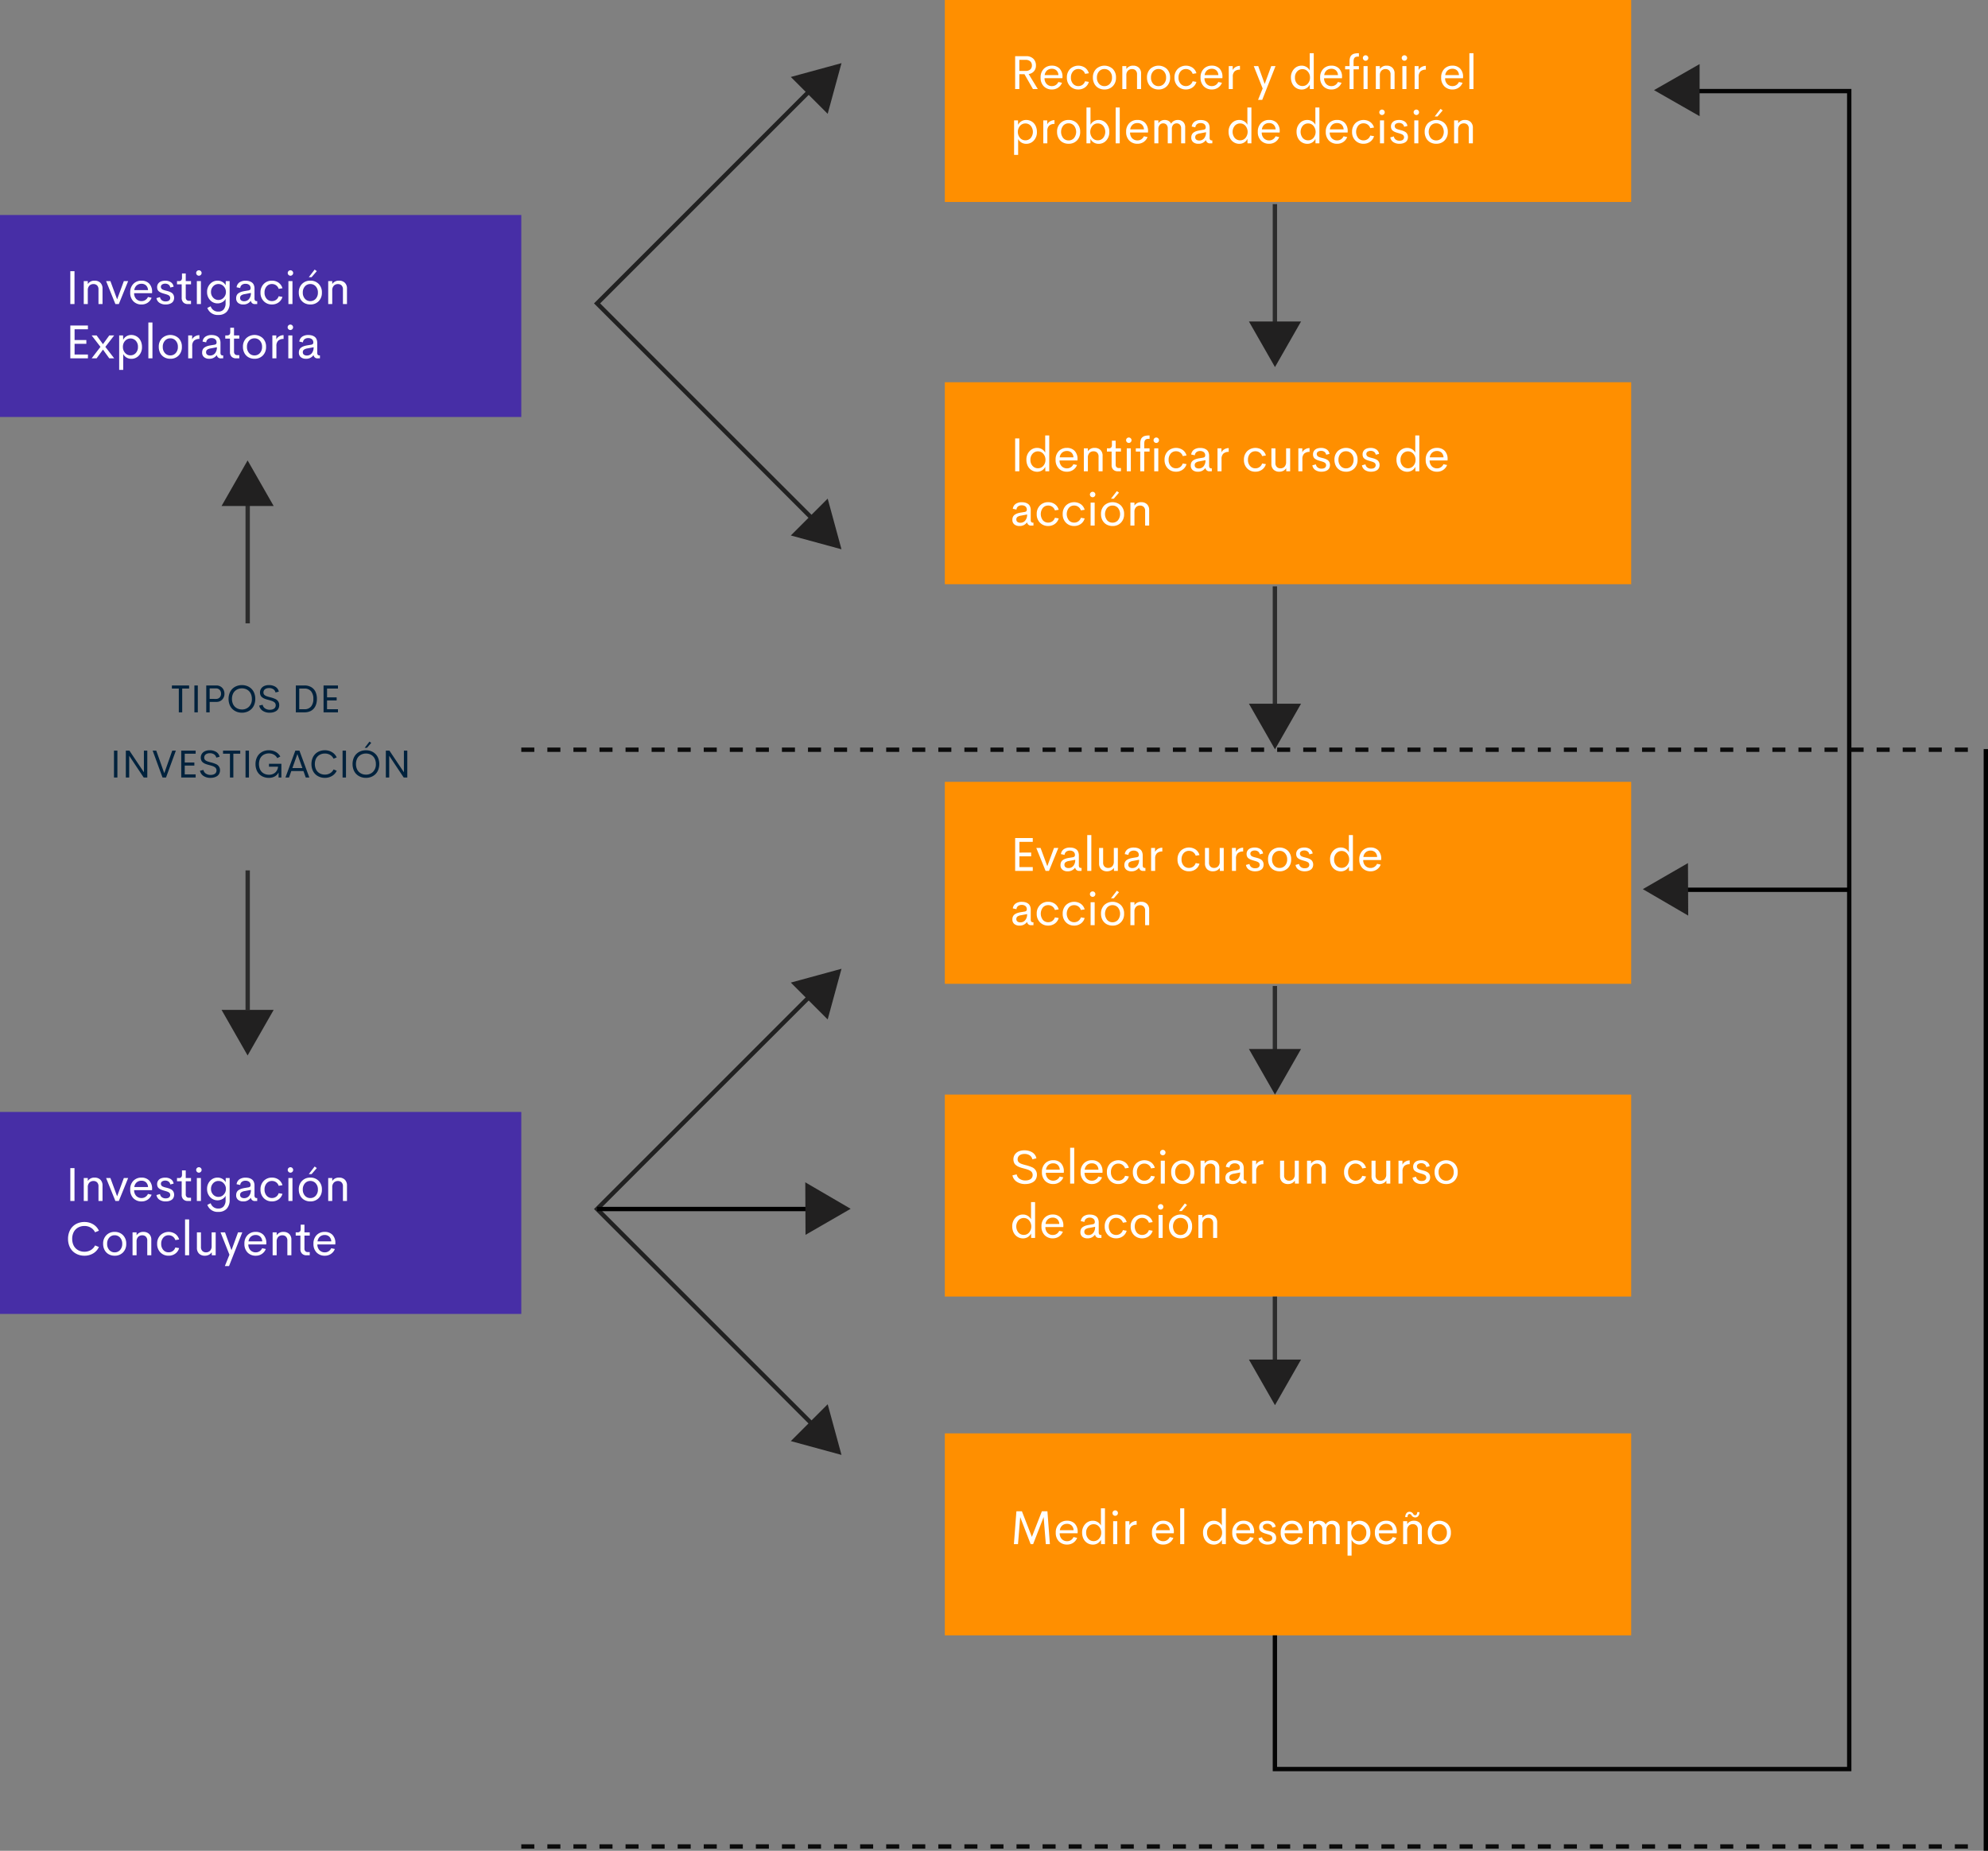 <svg xmlns="http://www.w3.org/2000/svg" width="915.273" height="852.211" viewBox="0 0 915.273 852.211">
  <rect x="0" y="0" width="915.273" height="852.211" fill="#808080" stroke="none"/>
  <g id="Grupo_17674" data-name="Grupo 17674" transform="translate(-422 -4942)">
    <path id="Trazado_36786" data-name="Trazado 36786" d="M0,0H240V93H0Z" transform="translate(422 5041)" fill="#472ea6"/>
    <path id="Trazado_36787" data-name="Trazado 36787" d="M2.374,0V-15.125H4.3V0ZM13.546-10.764a3.673,3.673,0,0,1,2.659.956,3.566,3.566,0,0,1,.994,2.7V0H15.34V-6.692A2.5,2.5,0,0,0,14.7-8.583,2.3,2.3,0,0,0,13.041-9.2a2.555,2.555,0,0,0-1.88.725,2.942,2.942,0,0,0-.741,2.154V0H8.562V-10.56H10.42v1.354A3.526,3.526,0,0,1,13.546-10.764Zm13.471.2H29L24.707,0H23.128L18.853-10.56h1.977l3.094,8.4Zm13.009,5.07-.021.5h-8.25a3.731,3.731,0,0,0,1.01,2.7,3.315,3.315,0,0,0,2.406.94,3.166,3.166,0,0,0,1.751-.5,3.276,3.276,0,0,0,1.2-1.4L39.8-2.89A4.763,4.763,0,0,1,38-.623a4.924,4.924,0,0,1-2.8.827,5.1,5.1,0,0,1-3.8-1.472,5.475,5.475,0,0,1-1.45-4.018,5.448,5.448,0,0,1,1.456-4.007,5.038,5.038,0,0,1,3.744-1.472,4.767,4.767,0,0,1,3.55,1.354A5.348,5.348,0,0,1,40.025-5.489ZM35.138-9.335a3.293,3.293,0,0,0-2.2.747,3.42,3.42,0,0,0-1.112,2.175h6.327a3.138,3.138,0,0,0-.924-2.175A2.983,2.983,0,0,0,35.138-9.335ZM46.277.2a5.006,5.006,0,0,1-2.847-.763,3.155,3.155,0,0,1-1.386-2.17l1.622-.462a2.262,2.262,0,0,0,.865,1.466,2.805,2.805,0,0,0,1.735.521,3.462,3.462,0,0,0,1.015-.14,1.627,1.627,0,0,0,.779-.521,1.4,1.4,0,0,0,.312-.961,1.4,1.4,0,0,0-.086-.435,1.865,1.865,0,0,0-.172-.349,1.064,1.064,0,0,0-.3-.29,3.966,3.966,0,0,0-.365-.226,3.749,3.749,0,0,0-.478-.2q-.317-.113-.51-.172t-.591-.172q-.4-.113-.612-.177a11.454,11.454,0,0,1-1.1-.387,4.805,4.805,0,0,1-.892-.51,2.053,2.053,0,0,1-.693-.833,2.817,2.817,0,0,1-.231-1.182,2.731,2.731,0,0,1,.516-1.687,2.9,2.9,0,0,1,1.337-.994,5.346,5.346,0,0,1,1.875-.306,4.588,4.588,0,0,1,2.573.688A2.934,2.934,0,0,1,49.93-7.992L48.4-7.605A2.022,2.022,0,0,0,47.6-8.943a2.565,2.565,0,0,0-1.515-.446,2.614,2.614,0,0,0-1.418.371,1.246,1.246,0,0,0-.591,1.133,1.128,1.128,0,0,0,.156.585,1.859,1.859,0,0,0,.317.414,1.948,1.948,0,0,0,.58.317q.419.167.623.226t.773.2q.107.032.161.043.623.161,1.015.285a6.24,6.24,0,0,1,.913.387,3.036,3.036,0,0,1,.822.575,2.663,2.663,0,0,1,.516.816A2.882,2.882,0,0,1,50.166-2.9a3.075,3.075,0,0,1-.317,1.423,2.479,2.479,0,0,1-.865.972,4.182,4.182,0,0,1-1.23.532A5.86,5.86,0,0,1,46.277.2ZM56.461,0A2.776,2.776,0,0,1,54.4-.757a2.865,2.865,0,0,1-.752-2.111V-9.077H51.487V-10.56h.795a1.526,1.526,0,0,0,1.166-.371,1.824,1.824,0,0,0,.338-1.241v-1.912h1.729v3.523h2.428v1.482H55.516v6.016a1.6,1.6,0,0,0,.4,1.166,1.411,1.411,0,0,0,1.058.414h.967V0Zm5.113-13.041a1.209,1.209,0,0,1-.886-.371,1.209,1.209,0,0,1-.371-.886,1.192,1.192,0,0,1,.371-.881,1.218,1.218,0,0,1,.886-.365,1.206,1.206,0,0,1,.875.365,1.192,1.192,0,0,1,.371.881,1.209,1.209,0,0,1-.371.886A1.2,1.2,0,0,1,61.574-13.041ZM60.629,0V-10.56H62.5V0Zm13.3-10.56h1.8V-.537a5.752,5.752,0,0,1-1.364,4.114,4.959,4.959,0,0,1-3.781,1.439,4.992,4.992,0,0,1-5.124-3.233L67,1.031A3.491,3.491,0,0,0,70.533,3.47a3.031,3.031,0,0,0,2.476-1.031A4.389,4.389,0,0,0,73.863-.44V-2.4a3.721,3.721,0,0,1-1.5,1.52,4.376,4.376,0,0,1-2.2.575,4.527,4.527,0,0,1-3.416-1.488,5.247,5.247,0,0,1-1.407-3.754,5.2,5.2,0,0,1,1.413-3.744,4.572,4.572,0,0,1,3.432-1.477,4.266,4.266,0,0,1,2.213.591,3.8,3.8,0,0,1,1.493,1.558ZM70.576-1.88a3.2,3.2,0,0,0,2.433-1.085,3.666,3.666,0,0,0,1-2.578,3.691,3.691,0,0,0-1-2.589,3.189,3.189,0,0,0-2.438-1.085,3.217,3.217,0,0,0-2.433,1.053,3.671,3.671,0,0,0-.994,2.621,3.64,3.64,0,0,0,1,2.6A3.219,3.219,0,0,0,70.576-1.88ZM81.952.2a3.593,3.593,0,0,1-2.315-.725,2.6,2.6,0,0,1-.908-2.165,3.076,3.076,0,0,1,.29-1.38,2.434,2.434,0,0,1,.859-.961,5.155,5.155,0,0,1,1.241-.6A11.469,11.469,0,0,1,82.726-6l1.708-.279q.935-.172.935-.978a1.845,1.845,0,0,0-.661-1.574,2.692,2.692,0,0,0-1.67-.5,2.742,2.742,0,0,0-1.654.483A2.023,2.023,0,0,0,80.6-7.369l-1.676-.354a3.225,3.225,0,0,1,1.321-2.261,4.937,4.937,0,0,1,2.879-.757,5.839,5.839,0,0,1,1.531.188,4.16,4.16,0,0,1,1.278.591,2.65,2.65,0,0,1,.913,1.139,4.237,4.237,0,0,1,.328,1.735v4.361a1.784,1.784,0,0,0,.242,1.1,1.043,1.043,0,0,0,.833.285h.172V0H87.5a1.762,1.762,0,0,1-2-1.429h-.086A4.035,4.035,0,0,1,81.952.2Zm.43-1.5A2.818,2.818,0,0,0,84.648-2.32a4.2,4.2,0,0,0,.859-2.793l-2.793.537a3.76,3.76,0,0,0-1.638.585,1.362,1.362,0,0,0-.532,1.155,1.346,1.346,0,0,0,.51,1.16A2.181,2.181,0,0,0,82.382-1.3ZM95.208.193a5.086,5.086,0,0,1-3.781-1.515,5.4,5.4,0,0,1-1.493-3.964,5.414,5.414,0,0,1,1.488-3.964,5.081,5.081,0,0,1,3.787-1.515,5.123,5.123,0,0,1,3.056.924,4.662,4.662,0,0,1,1.778,2.567l-1.74.279a3.214,3.214,0,0,0-1.192-1.644,3.247,3.247,0,0,0-1.912-.58,3.122,3.122,0,0,0-2.444,1.085,4.133,4.133,0,0,0-.961,2.847,4.113,4.113,0,0,0,.961,2.841A3.129,3.129,0,0,0,95.2-1.364a3.247,3.247,0,0,0,1.912-.58A3.214,3.214,0,0,0,98.3-3.588l1.74.29A4.668,4.668,0,0,1,98.253-.736,5.115,5.115,0,0,1,95.208.193Zm8.519-13.234a1.209,1.209,0,0,1-.886-.371,1.209,1.209,0,0,1-.371-.886,1.192,1.192,0,0,1,.371-.881,1.218,1.218,0,0,1,.886-.365,1.206,1.206,0,0,1,.875.365,1.192,1.192,0,0,1,.371.881,1.209,1.209,0,0,1-.371.886A1.2,1.2,0,0,1,103.727-13.041ZM102.781,0V-10.56h1.869V0Zm9.389-12.375,2.7-3.5.988.72-2.406,2.782ZM112.879.2a5.566,5.566,0,0,1-2.707-.655,4.771,4.771,0,0,1-1.907-1.917,5.89,5.89,0,0,1-.7-2.917,5.38,5.38,0,0,1,1.5-3.98,5.173,5.173,0,0,1,3.819-1.5,5.168,5.168,0,0,1,3.824,1.5,5.39,5.39,0,0,1,1.493,3.98,5.394,5.394,0,0,1-1.5,3.991A5.173,5.173,0,0,1,112.879.2Zm-.011-1.547a3.243,3.243,0,0,0,2.5-1.085,4.065,4.065,0,0,0,.994-2.857,4.05,4.05,0,0,0-.994-2.847,3.243,3.243,0,0,0-2.5-1.085,3.2,3.2,0,0,0-2.476,1.085,4.077,4.077,0,0,0-.983,2.847,4.092,4.092,0,0,0,.983,2.857A3.2,3.2,0,0,0,112.868-1.343Zm13.224-9.421a3.673,3.673,0,0,1,2.659.956,3.566,3.566,0,0,1,.994,2.7V0h-1.858V-6.692a2.5,2.5,0,0,0-.645-1.891,2.3,2.3,0,0,0-1.654-.612,2.555,2.555,0,0,0-1.88.725,2.942,2.942,0,0,0-.741,2.154V0h-1.858V-10.56h1.858v1.354A3.526,3.526,0,0,1,126.092-10.764ZM10.484,11.626H4.34v4.952H9.754v1.729H4.34v4.941h6.145V25H2.374V9.875h8.11ZM12.192,25l4.061-5.285L12.192,14.44H14.48L17.4,18.479l2.922-4.039H22.58l-4.071,5.274L22.58,25H20.313l-2.9-4.018L14.48,25ZM30.443,14.236a4.8,4.8,0,0,1,1.912.387,4.7,4.7,0,0,1,1.568,1.085,5.071,5.071,0,0,1,1.058,1.74,6.417,6.417,0,0,1,.392,2.277,5.583,5.583,0,0,1-1.423,3.985,4.623,4.623,0,0,1-3.507,1.515,4.18,4.18,0,0,1-2.208-.6A3.943,3.943,0,0,1,26.727,23v7.315H24.868V14.44h1.794l.043,2.052a3.865,3.865,0,0,1,1.5-1.649A4.219,4.219,0,0,1,30.443,14.236Zm-.365,9.378a3.206,3.206,0,0,0,2.444-1.069,3.976,3.976,0,0,0,.994-2.82,3.956,3.956,0,0,0-.994-2.814,3.332,3.332,0,0,0-4.925.048,3.96,3.96,0,0,0-1.01,2.766A3.975,3.975,0,0,0,27.6,22.5,3.222,3.222,0,0,0,30.078,23.614ZM38.307,25V8.5h1.88V25Zm10.108.2a5.566,5.566,0,0,1-2.707-.655A4.771,4.771,0,0,1,43.8,22.631a5.89,5.89,0,0,1-.7-2.917,5.38,5.38,0,0,1,1.5-3.98,5.622,5.622,0,0,1,7.643,0,5.39,5.39,0,0,1,1.493,3.98,5.394,5.394,0,0,1-1.5,3.991A5.173,5.173,0,0,1,48.415,25.2ZM48.4,23.657a3.243,3.243,0,0,0,2.5-1.085,4.065,4.065,0,0,0,.994-2.857,4.05,4.05,0,0,0-.994-2.847,3.243,3.243,0,0,0-2.5-1.085,3.2,3.2,0,0,0-2.476,1.085,4.077,4.077,0,0,0-.983,2.847,4.092,4.092,0,0,0,.983,2.857A3.2,3.2,0,0,0,48.4,23.657ZM58.459,16.3a3.192,3.192,0,0,1,1.311-1.418,3.947,3.947,0,0,1,2.03-.559v1.751a3.479,3.479,0,0,0-2.455.784,3.276,3.276,0,0,0-.843,2.5V25H56.644V14.44h1.815ZM66.29,25.2a3.593,3.593,0,0,1-2.315-.725,2.6,2.6,0,0,1-.908-2.165,3.076,3.076,0,0,1,.29-1.38,2.433,2.433,0,0,1,.859-.961,5.155,5.155,0,0,1,1.241-.6A11.469,11.469,0,0,1,67.063,19l1.708-.279q.935-.172.935-.978a1.845,1.845,0,0,0-.661-1.574,2.692,2.692,0,0,0-1.67-.5,2.742,2.742,0,0,0-1.654.483,2.023,2.023,0,0,0-.784,1.482l-1.676-.354a3.225,3.225,0,0,1,1.321-2.261,4.937,4.937,0,0,1,2.879-.757,5.839,5.839,0,0,1,1.531.188,4.16,4.16,0,0,1,1.278.591,2.65,2.65,0,0,1,.913,1.139,4.237,4.237,0,0,1,.328,1.735v4.361a1.784,1.784,0,0,0,.242,1.1,1.043,1.043,0,0,0,.833.285h.172V25h-.924a1.762,1.762,0,0,1-2-1.429h-.086A4.035,4.035,0,0,1,66.29,25.2Zm.43-1.5a2.818,2.818,0,0,0,2.267-1.021,4.2,4.2,0,0,0,.859-2.793l-2.793.537a3.76,3.76,0,0,0-1.638.585,1.362,1.362,0,0,0-.532,1.155,1.346,1.346,0,0,0,.51,1.16A2.181,2.181,0,0,0,66.72,23.7ZM78.687,25a2.776,2.776,0,0,1-2.062-.757,2.865,2.865,0,0,1-.752-2.111V15.923H73.713V14.44h.795a1.526,1.526,0,0,0,1.166-.371,1.824,1.824,0,0,0,.338-1.241V10.917h1.729V14.44h2.428v1.482H77.741v6.016a1.6,1.6,0,0,0,.4,1.166,1.411,1.411,0,0,0,1.058.414h.967V25Zm8.486.2a5.566,5.566,0,0,1-2.707-.655,4.771,4.771,0,0,1-1.907-1.917,5.89,5.89,0,0,1-.7-2.917,5.38,5.38,0,0,1,1.5-3.98,5.622,5.622,0,0,1,7.643,0,5.39,5.39,0,0,1,1.493,3.98,5.394,5.394,0,0,1-1.5,3.991A5.173,5.173,0,0,1,87.173,25.2Zm-.011-1.547a3.243,3.243,0,0,0,2.5-1.085,4.065,4.065,0,0,0,.994-2.857,4.05,4.05,0,0,0-.994-2.847,3.243,3.243,0,0,0-2.5-1.085,3.2,3.2,0,0,0-2.476,1.085,4.077,4.077,0,0,0-.983,2.847,4.092,4.092,0,0,0,.983,2.857A3.2,3.2,0,0,0,87.162,23.657ZM97.217,16.3a3.192,3.192,0,0,1,1.311-1.418,3.947,3.947,0,0,1,2.03-.559v1.751a3.479,3.479,0,0,0-2.455.784,3.276,3.276,0,0,0-.843,2.5V25H95.4V14.44h1.815Zm6.467-4.34a1.265,1.265,0,0,1-1.257-1.257,1.192,1.192,0,0,1,.371-.881,1.218,1.218,0,0,1,.886-.365,1.206,1.206,0,0,1,.875.365,1.192,1.192,0,0,1,.371.881,1.209,1.209,0,0,1-.371.886A1.2,1.2,0,0,1,103.684,11.959ZM102.738,25V14.44h1.869V25Zm8.089.2a3.593,3.593,0,0,1-2.315-.725,2.6,2.6,0,0,1-.908-2.165,3.076,3.076,0,0,1,.29-1.38,2.434,2.434,0,0,1,.859-.961,5.155,5.155,0,0,1,1.241-.6A11.469,11.469,0,0,1,111.6,19l1.708-.279q.935-.172.935-.978a1.845,1.845,0,0,0-.661-1.574,2.692,2.692,0,0,0-1.67-.5,2.742,2.742,0,0,0-1.654.483,2.023,2.023,0,0,0-.784,1.482l-1.676-.354a3.225,3.225,0,0,1,1.321-2.261A4.937,4.937,0,0,1,112,14.258a5.839,5.839,0,0,1,1.531.188,4.16,4.16,0,0,1,1.278.591,2.65,2.65,0,0,1,.913,1.139,4.237,4.237,0,0,1,.328,1.735v4.361a1.784,1.784,0,0,0,.242,1.1,1.043,1.043,0,0,0,.833.285h.172V25h-.924a1.762,1.762,0,0,1-2-1.429h-.086A4.035,4.035,0,0,1,110.827,25.2Zm.43-1.5a2.818,2.818,0,0,0,2.267-1.021,4.2,4.2,0,0,0,.859-2.793l-2.793.537a3.76,3.76,0,0,0-1.638.585,1.362,1.362,0,0,0-.532,1.155,1.346,1.346,0,0,0,.51,1.16A2.181,2.181,0,0,0,111.257,23.7Z" transform="translate(452 5082)" fill="#fff"/>
    <path id="Trazado_36791" data-name="Trazado 36791" d="M0,0H240V93H0Z" transform="translate(422 5454)" fill="#472ea6"/>
    <path id="Trazado_36805" data-name="Trazado 36805" d="M2.374,0V-15.125H4.3V0ZM13.546-10.764a3.673,3.673,0,0,1,2.659.956,3.566,3.566,0,0,1,.994,2.7V0H15.34V-6.692A2.5,2.5,0,0,0,14.7-8.583,2.3,2.3,0,0,0,13.041-9.2a2.555,2.555,0,0,0-1.88.725,2.942,2.942,0,0,0-.741,2.154V0H8.562V-10.56H10.42v1.354A3.526,3.526,0,0,1,13.546-10.764Zm13.471.2H29L24.707,0H23.128L18.853-10.56h1.977l3.094,8.4Zm13.009,5.07-.021.5h-8.25a3.731,3.731,0,0,0,1.01,2.7,3.315,3.315,0,0,0,2.406.94,3.166,3.166,0,0,0,1.751-.5,3.276,3.276,0,0,0,1.2-1.4L39.8-2.89A4.763,4.763,0,0,1,38-.623a4.924,4.924,0,0,1-2.8.827,5.1,5.1,0,0,1-3.8-1.472,5.475,5.475,0,0,1-1.45-4.018,5.448,5.448,0,0,1,1.456-4.007,5.038,5.038,0,0,1,3.744-1.472,4.767,4.767,0,0,1,3.55,1.354A5.348,5.348,0,0,1,40.025-5.489ZM35.138-9.335a3.293,3.293,0,0,0-2.2.747,3.42,3.42,0,0,0-1.112,2.175h6.327a3.138,3.138,0,0,0-.924-2.175A2.983,2.983,0,0,0,35.138-9.335ZM46.277.2a5.006,5.006,0,0,1-2.847-.763,3.155,3.155,0,0,1-1.386-2.17l1.622-.462a2.262,2.262,0,0,0,.865,1.466,2.805,2.805,0,0,0,1.735.521,3.462,3.462,0,0,0,1.015-.14,1.627,1.627,0,0,0,.779-.521,1.4,1.4,0,0,0,.312-.961,1.4,1.4,0,0,0-.086-.435,1.865,1.865,0,0,0-.172-.349,1.064,1.064,0,0,0-.3-.29,3.966,3.966,0,0,0-.365-.226,3.749,3.749,0,0,0-.478-.2q-.317-.113-.51-.172t-.591-.172q-.4-.113-.612-.177a11.454,11.454,0,0,1-1.1-.387,4.805,4.805,0,0,1-.892-.51,2.053,2.053,0,0,1-.693-.833,2.817,2.817,0,0,1-.231-1.182,2.731,2.731,0,0,1,.516-1.687,2.9,2.9,0,0,1,1.337-.994,5.346,5.346,0,0,1,1.875-.306,4.588,4.588,0,0,1,2.573.688A2.934,2.934,0,0,1,49.93-7.992L48.4-7.605A2.022,2.022,0,0,0,47.6-8.943a2.565,2.565,0,0,0-1.515-.446,2.614,2.614,0,0,0-1.418.371,1.246,1.246,0,0,0-.591,1.133,1.128,1.128,0,0,0,.156.585,1.859,1.859,0,0,0,.317.414,1.948,1.948,0,0,0,.58.317q.419.167.623.226t.773.2q.107.032.161.043.623.161,1.015.285a6.24,6.24,0,0,1,.913.387,3.036,3.036,0,0,1,.822.575,2.663,2.663,0,0,1,.516.816A2.882,2.882,0,0,1,50.166-2.9a3.075,3.075,0,0,1-.317,1.423,2.479,2.479,0,0,1-.865.972,4.182,4.182,0,0,1-1.23.532A5.86,5.86,0,0,1,46.277.2ZM56.461,0A2.776,2.776,0,0,1,54.4-.757a2.865,2.865,0,0,1-.752-2.111V-9.077H51.487V-10.56h.795a1.526,1.526,0,0,0,1.166-.371,1.824,1.824,0,0,0,.338-1.241v-1.912h1.729v3.523h2.428v1.482H55.516v6.016a1.6,1.6,0,0,0,.4,1.166,1.411,1.411,0,0,0,1.058.414h.967V0Zm5.113-13.041a1.209,1.209,0,0,1-.886-.371,1.209,1.209,0,0,1-.371-.886,1.192,1.192,0,0,1,.371-.881,1.218,1.218,0,0,1,.886-.365,1.206,1.206,0,0,1,.875.365,1.192,1.192,0,0,1,.371.881,1.209,1.209,0,0,1-.371.886A1.2,1.2,0,0,1,61.574-13.041ZM60.629,0V-10.56H62.5V0Zm13.3-10.56h1.8V-.537a5.752,5.752,0,0,1-1.364,4.114,4.959,4.959,0,0,1-3.781,1.439,4.992,4.992,0,0,1-5.124-3.233L67,1.031A3.491,3.491,0,0,0,70.533,3.47a3.031,3.031,0,0,0,2.476-1.031A4.389,4.389,0,0,0,73.863-.44V-2.4a3.721,3.721,0,0,1-1.5,1.52,4.376,4.376,0,0,1-2.2.575,4.527,4.527,0,0,1-3.416-1.488,5.247,5.247,0,0,1-1.407-3.754,5.2,5.2,0,0,1,1.413-3.744,4.572,4.572,0,0,1,3.432-1.477,4.266,4.266,0,0,1,2.213.591,3.8,3.8,0,0,1,1.493,1.558ZM70.576-1.88a3.2,3.2,0,0,0,2.433-1.085,3.666,3.666,0,0,0,1-2.578,3.691,3.691,0,0,0-1-2.589,3.189,3.189,0,0,0-2.438-1.085,3.217,3.217,0,0,0-2.433,1.053,3.671,3.671,0,0,0-.994,2.621,3.64,3.64,0,0,0,1,2.6A3.219,3.219,0,0,0,70.576-1.88ZM81.952.2a3.593,3.593,0,0,1-2.315-.725,2.6,2.6,0,0,1-.908-2.165,3.076,3.076,0,0,1,.29-1.38,2.434,2.434,0,0,1,.859-.961,5.155,5.155,0,0,1,1.241-.6A11.469,11.469,0,0,1,82.726-6l1.708-.279q.935-.172.935-.978a1.845,1.845,0,0,0-.661-1.574,2.692,2.692,0,0,0-1.67-.5,2.742,2.742,0,0,0-1.654.483A2.023,2.023,0,0,0,80.6-7.369l-1.676-.354a3.225,3.225,0,0,1,1.321-2.261,4.937,4.937,0,0,1,2.879-.757,5.839,5.839,0,0,1,1.531.188,4.16,4.16,0,0,1,1.278.591,2.65,2.65,0,0,1,.913,1.139,4.237,4.237,0,0,1,.328,1.735v4.361a1.784,1.784,0,0,0,.242,1.1,1.043,1.043,0,0,0,.833.285h.172V0H87.5a1.762,1.762,0,0,1-2-1.429h-.086A4.035,4.035,0,0,1,81.952.2Zm.43-1.5A2.818,2.818,0,0,0,84.648-2.32a4.2,4.2,0,0,0,.859-2.793l-2.793.537a3.76,3.76,0,0,0-1.638.585,1.362,1.362,0,0,0-.532,1.155,1.346,1.346,0,0,0,.51,1.16A2.181,2.181,0,0,0,82.382-1.3ZM95.208.193a5.086,5.086,0,0,1-3.781-1.515,5.4,5.4,0,0,1-1.493-3.964,5.414,5.414,0,0,1,1.488-3.964,5.081,5.081,0,0,1,3.787-1.515,5.123,5.123,0,0,1,3.056.924,4.662,4.662,0,0,1,1.778,2.567l-1.74.279a3.214,3.214,0,0,0-1.192-1.644,3.247,3.247,0,0,0-1.912-.58,3.122,3.122,0,0,0-2.444,1.085,4.133,4.133,0,0,0-.961,2.847,4.113,4.113,0,0,0,.961,2.841A3.129,3.129,0,0,0,95.2-1.364a3.247,3.247,0,0,0,1.912-.58A3.214,3.214,0,0,0,98.3-3.588l1.74.29A4.668,4.668,0,0,1,98.253-.736,5.115,5.115,0,0,1,95.208.193Zm8.519-13.234a1.209,1.209,0,0,1-.886-.371,1.209,1.209,0,0,1-.371-.886,1.192,1.192,0,0,1,.371-.881,1.218,1.218,0,0,1,.886-.365,1.206,1.206,0,0,1,.875.365,1.192,1.192,0,0,1,.371.881,1.209,1.209,0,0,1-.371.886A1.2,1.2,0,0,1,103.727-13.041ZM102.781,0V-10.56h1.869V0Zm9.389-12.375,2.7-3.5.988.72-2.406,2.782ZM112.879.2a5.566,5.566,0,0,1-2.707-.655,4.771,4.771,0,0,1-1.907-1.917,5.89,5.89,0,0,1-.7-2.917,5.38,5.38,0,0,1,1.5-3.98,5.173,5.173,0,0,1,3.819-1.5,5.168,5.168,0,0,1,3.824,1.5,5.39,5.39,0,0,1,1.493,3.98,5.394,5.394,0,0,1-1.5,3.991A5.173,5.173,0,0,1,112.879.2Zm-.011-1.547a3.243,3.243,0,0,0,2.5-1.085,4.065,4.065,0,0,0,.994-2.857,4.05,4.05,0,0,0-.994-2.847,3.243,3.243,0,0,0-2.5-1.085,3.2,3.2,0,0,0-2.476,1.085,4.077,4.077,0,0,0-.983,2.847,4.092,4.092,0,0,0,.983,2.857A3.2,3.2,0,0,0,112.868-1.343Zm13.224-9.421a3.673,3.673,0,0,1,2.659.956,3.566,3.566,0,0,1,.994,2.7V0h-1.858V-6.692a2.5,2.5,0,0,0-.645-1.891,2.3,2.3,0,0,0-1.654-.612,2.555,2.555,0,0,0-1.88.725,2.942,2.942,0,0,0-.741,2.154V0h-1.858V-10.56h1.858v1.354A3.526,3.526,0,0,1,126.092-10.764ZM8.852,25.2a8.035,8.035,0,0,1-2.976-.542,7.186,7.186,0,0,1-2.39-1.525A6.8,6.8,0,0,1,1.9,20.682a8.877,8.877,0,0,1-.575-3.255,8.732,8.732,0,0,1,.58-3.239,6.791,6.791,0,0,1,3.975-3.98,8.107,8.107,0,0,1,2.976-.537,7.684,7.684,0,0,1,4.023,1.063,6.626,6.626,0,0,1,2.659,2.954l-1.772.73a4.98,4.98,0,0,0-1.982-2.154,5.688,5.688,0,0,0-2.927-.757,6.015,6.015,0,0,0-2.2.4,5.277,5.277,0,0,0-1.783,1.139,5.141,5.141,0,0,0-1.2,1.869,6.935,6.935,0,0,0-.435,2.514,6.978,6.978,0,0,0,.435,2.519,5.133,5.133,0,0,0,1.2,1.875,5.346,5.346,0,0,0,1.783,1.144,5.944,5.944,0,0,0,2.2.4,5.688,5.688,0,0,0,2.927-.757,4.993,4.993,0,0,0,1.982-2.143l1.772.72a6.592,6.592,0,0,1-2.653,2.959A7.706,7.706,0,0,1,8.852,25.2Zm13.943,0a5.566,5.566,0,0,1-2.707-.655,4.771,4.771,0,0,1-1.907-1.917,5.89,5.89,0,0,1-.7-2.917,5.38,5.38,0,0,1,1.5-3.98,5.173,5.173,0,0,1,3.819-1.5,5.168,5.168,0,0,1,3.824,1.5,5.39,5.39,0,0,1,1.493,3.98,5.394,5.394,0,0,1-1.5,3.991A5.173,5.173,0,0,1,22.795,25.2Zm-.011-1.547a3.243,3.243,0,0,0,2.5-1.085,4.065,4.065,0,0,0,.994-2.857,4.05,4.05,0,0,0-.994-2.847,3.243,3.243,0,0,0-2.5-1.085,3.2,3.2,0,0,0-2.476,1.085,4.077,4.077,0,0,0-.983,2.847,4.092,4.092,0,0,0,.983,2.857A3.2,3.2,0,0,0,22.784,23.657Zm13.224-9.421a3.673,3.673,0,0,1,2.659.956,3.566,3.566,0,0,1,.994,2.7V25H37.8V18.308a2.5,2.5,0,0,0-.645-1.891A2.3,2.3,0,0,0,35.5,15.8a2.555,2.555,0,0,0-1.88.725,2.942,2.942,0,0,0-.741,2.154V25H31.023V14.44h1.858v1.354A3.526,3.526,0,0,1,36.008,14.236ZM47.631,25.193a5.086,5.086,0,0,1-3.781-1.515,5.4,5.4,0,0,1-1.493-3.964,5.414,5.414,0,0,1,1.488-3.964,5.5,5.5,0,0,1,6.843-.591,4.662,4.662,0,0,1,1.778,2.567l-1.74.279a3.214,3.214,0,0,0-1.192-1.644,3.247,3.247,0,0,0-1.912-.58,3.122,3.122,0,0,0-2.444,1.085,4.133,4.133,0,0,0-.961,2.847,4.113,4.113,0,0,0,.961,2.841,3.129,3.129,0,0,0,2.444,1.08,3.247,3.247,0,0,0,1.912-.58,3.214,3.214,0,0,0,1.192-1.644l1.74.29a4.668,4.668,0,0,1-1.789,2.562A5.115,5.115,0,0,1,47.631,25.193ZM55.2,25V8.5h1.88V25ZM67.439,14.44H69.3V25H67.515l-.043-1.4a3.3,3.3,0,0,1-1.311,1.187,4.031,4.031,0,0,1-1.848.414,3.673,3.673,0,0,1-2.659-.956,3.566,3.566,0,0,1-.994-2.7V14.44H62.52v6.692a2.506,2.506,0,0,0,.65,1.891,2.3,2.3,0,0,0,1.66.623,2.527,2.527,0,0,0,1.875-.73,2.975,2.975,0,0,0,.736-2.159Zm12.149,0h1.966L75.442,29.974H73.52l2.116-5.231-4.1-10.3h2.063l2.976,8.218Zm13.02,5.07-.021.5h-8.25a3.731,3.731,0,0,0,1.01,2.7,3.315,3.315,0,0,0,2.406.94,3.166,3.166,0,0,0,1.751-.5,3.276,3.276,0,0,0,1.2-1.4l1.676.354a4.763,4.763,0,0,1-1.8,2.267,4.924,4.924,0,0,1-2.8.827,5.1,5.1,0,0,1-3.8-1.472,5.475,5.475,0,0,1-1.45-4.018,5.448,5.448,0,0,1,1.456-4.007,5.038,5.038,0,0,1,3.744-1.472,4.767,4.767,0,0,1,3.55,1.354A5.348,5.348,0,0,1,92.608,19.511Zm-4.888-3.846a3.293,3.293,0,0,0-2.2.747,3.42,3.42,0,0,0-1.112,2.175h6.327a3.138,3.138,0,0,0-.924-2.175A2.983,2.983,0,0,0,87.721,15.665ZM100.5,14.236a3.673,3.673,0,0,1,2.659.956,3.566,3.566,0,0,1,.994,2.7V25H102.3V18.308a2.5,2.5,0,0,0-.645-1.891A2.3,2.3,0,0,0,100,15.8a2.555,2.555,0,0,0-1.88.725,2.942,2.942,0,0,0-.741,2.154V25H95.52V14.44h1.858v1.354A3.526,3.526,0,0,1,100.5,14.236ZM111.117,25a2.776,2.776,0,0,1-2.062-.757,2.865,2.865,0,0,1-.752-2.111V15.923h-2.159V14.44h.795a1.526,1.526,0,0,0,1.166-.371,1.824,1.824,0,0,0,.338-1.241V10.917h1.729V14.44H112.6v1.482h-2.428v6.016a1.6,1.6,0,0,0,.4,1.166,1.411,1.411,0,0,0,1.058.414h.967V25Zm13.277-5.489-.021.5h-8.25a3.731,3.731,0,0,0,1.01,2.7,3.315,3.315,0,0,0,2.406.94,3.166,3.166,0,0,0,1.751-.5,3.276,3.276,0,0,0,1.2-1.4l1.676.354a4.763,4.763,0,0,1-1.8,2.267,4.924,4.924,0,0,1-2.8.827,5.1,5.1,0,0,1-3.8-1.472,5.475,5.475,0,0,1-1.45-4.018,5.448,5.448,0,0,1,1.456-4.007,5.038,5.038,0,0,1,3.744-1.472,4.767,4.767,0,0,1,3.55,1.354A5.348,5.348,0,0,1,124.395,19.511Zm-4.888-3.846a3.293,3.293,0,0,0-2.2.747,3.42,3.42,0,0,0-1.112,2.175h6.327a3.138,3.138,0,0,0-.924-2.175A2.983,2.983,0,0,0,119.507,15.665Z" transform="translate(452 5495)" fill="#fff"/>
    <path id="Trazado_36792" data-name="Trazado 36792" d="M-32.937-12.375v1.433H-36.11V0h-1.564V-10.942h-3.182v-1.433ZM-30.5,0V-12.375h1.573V0ZM-20.36-12.375a3.664,3.664,0,0,1,1.938.514,3.473,3.473,0,0,1,1.3,1.375,4.036,4.036,0,0,1,.453,1.907,3.755,3.755,0,0,1-1.024,2.694A3.514,3.514,0,0,1-20.36-4.808h-3.111V0h-1.573V-12.375Zm-.229,6.2a2.25,2.25,0,0,0,1.723-.664A2.455,2.455,0,0,0-18.242-8.6a2.463,2.463,0,0,0-.624-1.745,2.234,2.234,0,0,0-1.723-.672h-2.883v4.834ZM-8.609.167a6.574,6.574,0,0,1-2.435-.444A5.879,5.879,0,0,1-13-1.525a5.567,5.567,0,0,1-1.3-2.008A7.263,7.263,0,0,1-14.77-6.2a7.144,7.144,0,0,1,.475-2.65,5.7,5.7,0,0,1,1.3-2.008A5.741,5.741,0,0,1-11.043-12.1a6.633,6.633,0,0,1,2.435-.439,6.526,6.526,0,0,1,2.417.444A5.831,5.831,0,0,1-4.241-10.85a5.652,5.652,0,0,1,1.3,2A7.144,7.144,0,0,1-2.465-6.2,7.213,7.213,0,0,1-2.94-3.538a5.638,5.638,0,0,1-1.3,2.013A5.831,5.831,0,0,1-6.192-.277,6.526,6.526,0,0,1-8.609.167Zm0-1.485A4.422,4.422,0,0,0-5.335-2.624,4.847,4.847,0,0,0-4.039-6.2a5.674,5.674,0,0,0-.356-2.057A4.236,4.236,0,0,0-5.37-9.782a4.28,4.28,0,0,0-1.45-.932,4.862,4.862,0,0,0-1.789-.325,4.921,4.921,0,0,0-1.8.325,4.317,4.317,0,0,0-1.459.932,4.206,4.206,0,0,0-.98,1.529A5.674,5.674,0,0,0-13.206-6.2a5.771,5.771,0,0,0,.356,2.074,4.194,4.194,0,0,0,.98,1.538,4.374,4.374,0,0,0,1.459.936A4.863,4.863,0,0,0-8.609-1.318ZM4.179.167A5.648,5.648,0,0,1,.949-.708a3.7,3.7,0,0,1-1.613-2.4L.927-3.489A2.609,2.609,0,0,0,2.043-1.8a3.775,3.775,0,0,0,2.188.615,4.566,4.566,0,0,0,.817-.07,3.127,3.127,0,0,0,.743-.233,2.274,2.274,0,0,0,.611-.4,1.669,1.669,0,0,0,.4-.606,2.076,2.076,0,0,0,.141-.826,1.786,1.786,0,0,0-.11-.584,1.855,1.855,0,0,0-.246-.461,1.657,1.657,0,0,0-.417-.374,5.594,5.594,0,0,0-.5-.3,4.529,4.529,0,0,0-.62-.25Q4.663-5.423,4.4-5.5l-.712-.2Q3.6-5.722,3.555-5.73q-.51-.132-.831-.229t-.769-.268a5.06,5.06,0,0,1-.734-.338,4.968,4.968,0,0,1-.6-.422,2.161,2.161,0,0,1-.5-.549,2.9,2.9,0,0,1-.3-.7,3.11,3.11,0,0,1-.119-.879,3.138,3.138,0,0,1,.576-1.9,3.368,3.368,0,0,1,1.485-1.16,5.392,5.392,0,0,1,2.043-.369,5.6,5.6,0,0,1,2.975.76A3.388,3.388,0,0,1,8.363-9.536l-1.529.387A2.328,2.328,0,0,0,5.805-10.67a3.523,3.523,0,0,0-1.934-.51,3.83,3.83,0,0,0-.949.114,2.82,2.82,0,0,0-.822.352,1.706,1.706,0,0,0-.593.646,1.965,1.965,0,0,0-.22.945,1.519,1.519,0,0,0,.088.523,1.605,1.605,0,0,0,.22.417,1.564,1.564,0,0,0,.378.343,3.839,3.839,0,0,0,.461.272,4.676,4.676,0,0,0,.576.224q.36.119.615.193t.677.18a14.318,14.318,0,0,1,2.382.791A3.014,3.014,0,0,1,8.521-3.9a3.924,3.924,0,0,1,.035.536,3.458,3.458,0,0,1-.356,1.6A2.885,2.885,0,0,1,7.225-.659a4.664,4.664,0,0,1-1.389.62A6.368,6.368,0,0,1,4.179.167ZM16.2,0V-12.375h3.99a5.917,5.917,0,0,1,3.151.8A4.879,4.879,0,0,1,25.277-9.4a7.642,7.642,0,0,1,.628,3.2,8.1,8.1,0,0,1-.365,2.5A5.664,5.664,0,0,1,24.473-1.74a4.685,4.685,0,0,1-1.8,1.283A6.391,6.391,0,0,1,20.193,0Zm1.573-1.433H20.14A3.769,3.769,0,0,0,23.229-2.7a5.35,5.35,0,0,0,1.042-3.5,5.305,5.305,0,0,0-1.046-3.48,3.771,3.771,0,0,0-3.085-1.266H17.776ZM35.6-10.942H30.573v4.052H35v1.415h-4.43v4.043H35.6V0H28.964V-12.375H35.6ZM-67.522,30V17.625h1.573V30ZM-53.75,17.625h1.564V30h-1.661l-6.671-10.011V30h-1.547V17.625h1.644l6.671,9.967Zm13.061,0h1.661L-43.563,30H-45.18l-4.535-12.375h1.652l3.691,10.406Zm10.767,1.433H-34.95v4.052h4.43v1.415h-4.43v4.043h5.027V30h-6.636V17.625h6.636Zm6.838,11.109a5.648,5.648,0,0,1-3.23-.875,3.7,3.7,0,0,1-1.613-2.4l1.591-.378A2.609,2.609,0,0,0-25.22,28.2a3.775,3.775,0,0,0,2.188.615,4.566,4.566,0,0,0,.817-.07,3.127,3.127,0,0,0,.743-.233,2.274,2.274,0,0,0,.611-.4,1.669,1.669,0,0,0,.4-.606,2.076,2.076,0,0,0,.141-.826,1.786,1.786,0,0,0-.11-.584,1.855,1.855,0,0,0-.246-.461,1.657,1.657,0,0,0-.417-.374,5.594,5.594,0,0,0-.5-.3,4.529,4.529,0,0,0-.62-.25q-.391-.132-.655-.207l-.712-.2q-.088-.026-.132-.035-.51-.132-.831-.229t-.769-.268a5.06,5.06,0,0,1-.734-.338,4.968,4.968,0,0,1-.6-.422,2.161,2.161,0,0,1-.5-.549,2.9,2.9,0,0,1-.3-.7,3.11,3.11,0,0,1-.119-.879,3.138,3.138,0,0,1,.576-1.9,3.368,3.368,0,0,1,1.485-1.16,5.392,5.392,0,0,1,2.043-.369,5.6,5.6,0,0,1,2.975.76A3.388,3.388,0,0,1-18.9,20.464l-1.529.387a2.328,2.328,0,0,0-1.028-1.521,3.523,3.523,0,0,0-1.934-.51,3.83,3.83,0,0,0-.949.114,2.82,2.82,0,0,0-.822.352,1.706,1.706,0,0,0-.593.646,1.965,1.965,0,0,0-.22.945,1.519,1.519,0,0,0,.088.523,1.605,1.605,0,0,0,.22.417,1.564,1.564,0,0,0,.378.343,3.839,3.839,0,0,0,.461.272,4.676,4.676,0,0,0,.576.224q.36.119.615.193t.677.18a14.318,14.318,0,0,1,2.382.791A3.014,3.014,0,0,1-18.743,26.1a3.924,3.924,0,0,1,.035.536,3.458,3.458,0,0,1-.356,1.6,2.885,2.885,0,0,1-.976,1.107,4.664,4.664,0,0,1-1.389.62A6.368,6.368,0,0,1-23.084,30.167ZM-9.391,17.625v1.433h-3.173V30h-1.564V19.058H-17.31V17.625ZM-6.957,30V17.625h1.573V30Zm10.714.167a6.608,6.608,0,0,1-2.413-.435A5.75,5.75,0,0,1-.6,28.5a5.546,5.546,0,0,1-1.292-2,7.229,7.229,0,0,1-.47-2.659,6.912,6.912,0,0,1,.817-3.419A5.491,5.491,0,0,1,.664,18.209,6.486,6.486,0,0,1,3.8,17.458a6.435,6.435,0,0,1,3.085.738,5.348,5.348,0,0,1,2.171,2.145l-1.389.747a3.956,3.956,0,0,0-1.6-1.63A4.671,4.671,0,0,0,3.8,18.908a4.921,4.921,0,0,0-1.8.325A4.082,4.082,0,0,0-.426,21.721a6.437,6.437,0,0,0,0,4.184,4.261,4.261,0,0,0,.967,1.551A4.2,4.2,0,0,0,2,28.4a5.04,5.04,0,0,0,1.841.33,4.217,4.217,0,0,0,2.834-.962,4.043,4.043,0,0,0,1.332-2.747H3.836V23.689H9.549V30H8.257V27.68a4.332,4.332,0,0,1-1.771,1.841A5.505,5.505,0,0,1,3.757,30.167ZM20.773,30l-1.063-2.962h-5.6L13.056,30H11.413l4.562-12.375h1.881L22.417,30Zm-6.161-4.351h4.605l-2.3-6.442Zm14.941,4.518a6.574,6.574,0,0,1-2.435-.444,5.879,5.879,0,0,1-1.956-1.248,5.567,5.567,0,0,1-1.3-2.008,7.263,7.263,0,0,1-.47-2.663,7.144,7.144,0,0,1,.475-2.65A5.556,5.556,0,0,1,27.119,17.9a6.633,6.633,0,0,1,2.435-.439,6.287,6.287,0,0,1,3.292.87,5.421,5.421,0,0,1,2.175,2.417l-1.45.6a4.075,4.075,0,0,0-1.622-1.762,4.654,4.654,0,0,0-2.4-.62,4.921,4.921,0,0,0-1.8.325,4.317,4.317,0,0,0-1.459.932,4.206,4.206,0,0,0-.98,1.529,6.132,6.132,0,0,0,0,4.118,4.2,4.2,0,0,0,.98,1.534,4.374,4.374,0,0,0,1.459.936,4.863,4.863,0,0,0,1.8.33,4.654,4.654,0,0,0,2.4-.62,4.085,4.085,0,0,0,1.622-1.753l1.45.589A5.394,5.394,0,0,1,32.849,29.3,6.305,6.305,0,0,1,29.553,30.167ZM37.718,30V17.625h1.573V30ZM47.9,16.342,50.1,13.477l.809.589-1.969,2.276Zm.58,13.825a6.574,6.574,0,0,1-2.435-.444,5.879,5.879,0,0,1-1.956-1.248,5.567,5.567,0,0,1-1.3-2.008,7.263,7.263,0,0,1-.47-2.663,7.144,7.144,0,0,1,.475-2.65A5.556,5.556,0,0,1,46.042,17.9a6.633,6.633,0,0,1,2.435-.439,6.526,6.526,0,0,1,2.417.444,5.831,5.831,0,0,1,1.951,1.248,5.652,5.652,0,0,1,1.3,2,7.659,7.659,0,0,1,0,5.309,5.638,5.638,0,0,1-1.3,2.013,5.831,5.831,0,0,1-1.951,1.248A6.526,6.526,0,0,1,48.476,30.167Zm0-1.485a4.422,4.422,0,0,0,3.274-1.305,4.847,4.847,0,0,0,1.3-3.573,5.674,5.674,0,0,0-.356-2.057,4.236,4.236,0,0,0-.976-1.529,4.28,4.28,0,0,0-1.45-.932,4.862,4.862,0,0,0-1.789-.325,4.921,4.921,0,0,0-1.8.325,4.317,4.317,0,0,0-1.459.932,4.206,4.206,0,0,0-.98,1.529,5.674,5.674,0,0,0-.356,2.057,5.771,5.771,0,0,0,.356,2.074,4.194,4.194,0,0,0,.98,1.538,4.374,4.374,0,0,0,1.459.936A4.863,4.863,0,0,0,48.476,28.682ZM65.958,17.625h1.564V30H65.861L59.19,19.989V30H57.643V17.625h1.644l6.671,9.967Z" transform="translate(542 5270)" fill="#00223d"/>
    <path id="Trazado_35885" data-name="Trazado 35885" d="M1910.036,3933.021v-64.245" transform="translate(-1374 1296)" fill="none" stroke="#2c2c2c" stroke-width="2"/>
    <path id="Trazado_35886" data-name="Trazado 35886" d="M1910.036,3933.021v-64.245" transform="translate(-1374 1474)" fill="none" stroke="#2c2c2c" stroke-width="2"/>
    <path id="Trazado_36793" data-name="Trazado 36793" d="M12,0,24,21H0Z" transform="translate(548 5428) rotate(180)" fill="#212020"/>
    <path id="Trazado_36788" data-name="Trazado 36788" d="M12,0,24,21H0Z" transform="translate(524 5154)" fill="#212020"/>
    <path id="Trazado_35887" data-name="Trazado 35887" d="M2174.315,3682.279,2070.891,3785.7l103.425,103.425" transform="translate(-1374 1296)" fill="none" stroke="#212121" stroke-width="2"/>
    <path id="Trazado_36789" data-name="Trazado 36789" d="M12,0,24,21H0Z" transform="translate(800.939 4962.59) rotate(45)" fill="#212020"/>
    <path id="Trazado_36790" data-name="Trazado 36790" d="M12,0,24,21H0Z" transform="translate(817.91 5186.439) rotate(135)" fill="#212020"/>
    <path id="Trazado_36794" data-name="Trazado 36794" d="M0,0H316V93H0Z" transform="translate(857 4942)" fill="#ff8f00"/>
    <path id="Trazado_36795" data-name="Trazado 36795" d="M10.56,21,6.671,14.179H4.3V21H2.374V5.875H7.391a4.517,4.517,0,0,1,3.389,1.2,4.229,4.229,0,0,1,1.166,3.078,3.946,3.946,0,0,1-.886,2.632A3.962,3.962,0,0,1,8.594,14.1L12.8,21ZM4.3,7.562v5.1H7.133a3.167,3.167,0,0,0,2.213-.682,2.394,2.394,0,0,0,.741-1.853A2.437,2.437,0,0,0,9.34,8.26a3.123,3.123,0,0,0-2.208-.7ZM24.17,15.511l-.021.5H15.9a3.731,3.731,0,0,0,1.01,2.7,3.315,3.315,0,0,0,2.406.94,3.166,3.166,0,0,0,1.751-.5,3.276,3.276,0,0,0,1.2-1.4l1.676.354a4.763,4.763,0,0,1-1.8,2.267,4.924,4.924,0,0,1-2.8.827,5.1,5.1,0,0,1-3.8-1.472,5.475,5.475,0,0,1-1.45-4.018,5.448,5.448,0,0,1,1.456-4.007,5.038,5.038,0,0,1,3.744-1.472,4.767,4.767,0,0,1,3.55,1.354A5.348,5.348,0,0,1,24.17,15.511Zm-4.888-3.846a3.293,3.293,0,0,0-2.2.747,3.42,3.42,0,0,0-1.112,2.175H22.3a3.138,3.138,0,0,0-.924-2.175A2.983,2.983,0,0,0,19.282,11.665Zm12.182,9.528a5.086,5.086,0,0,1-3.781-1.515,5.4,5.4,0,0,1-1.493-3.964,5.414,5.414,0,0,1,1.488-3.964,5.5,5.5,0,0,1,6.843-.591A4.662,4.662,0,0,1,36.3,13.728l-1.74.279a3.214,3.214,0,0,0-1.192-1.644,3.247,3.247,0,0,0-1.912-.58,3.122,3.122,0,0,0-2.444,1.085,4.133,4.133,0,0,0-.961,2.847,4.113,4.113,0,0,0,.961,2.841,3.129,3.129,0,0,0,2.444,1.08,3.247,3.247,0,0,0,1.912-.58,3.214,3.214,0,0,0,1.192-1.644l1.74.29a4.668,4.668,0,0,1-1.789,2.562A5.115,5.115,0,0,1,31.464,21.193Zm12.021.011a5.566,5.566,0,0,1-2.707-.655,4.771,4.771,0,0,1-1.907-1.917,5.89,5.89,0,0,1-.7-2.917,5.38,5.38,0,0,1,1.5-3.98,5.622,5.622,0,0,1,7.643,0,5.39,5.39,0,0,1,1.493,3.98,5.394,5.394,0,0,1-1.5,3.991A5.173,5.173,0,0,1,43.484,21.2Zm-.011-1.547a3.243,3.243,0,0,0,2.5-1.085,4.065,4.065,0,0,0,.994-2.857,4.05,4.05,0,0,0-.994-2.847,3.243,3.243,0,0,0-2.5-1.085A3.2,3.2,0,0,0,41,12.868a4.077,4.077,0,0,0-.983,2.847A4.092,4.092,0,0,0,41,18.572,3.2,3.2,0,0,0,43.474,19.657ZM56.7,10.236a3.673,3.673,0,0,1,2.659.956,3.566,3.566,0,0,1,.994,2.7V21H58.491V14.308a2.5,2.5,0,0,0-.645-1.891,2.3,2.3,0,0,0-1.654-.612,2.555,2.555,0,0,0-1.88.725,2.942,2.942,0,0,0-.741,2.154V21H51.713V10.44h1.858v1.354A3.526,3.526,0,0,1,56.7,10.236ZM68.385,21.2a5.566,5.566,0,0,1-2.707-.655,4.771,4.771,0,0,1-1.907-1.917,5.89,5.89,0,0,1-.7-2.917,5.38,5.38,0,0,1,1.5-3.98,5.622,5.622,0,0,1,7.643,0,5.39,5.39,0,0,1,1.493,3.98,5.394,5.394,0,0,1-1.5,3.991A5.173,5.173,0,0,1,68.385,21.2Zm-.011-1.547a3.243,3.243,0,0,0,2.5-1.085,4.065,4.065,0,0,0,.994-2.857,4.05,4.05,0,0,0-.994-2.847,3.243,3.243,0,0,0-2.5-1.085A3.2,3.2,0,0,0,65.9,12.868a4.077,4.077,0,0,0-.983,2.847,4.092,4.092,0,0,0,.983,2.857A3.2,3.2,0,0,0,68.374,19.657ZM81,21.193a5.086,5.086,0,0,1-3.781-1.515,5.4,5.4,0,0,1-1.493-3.964,5.414,5.414,0,0,1,1.488-3.964,5.5,5.5,0,0,1,6.843-.591,4.662,4.662,0,0,1,1.778,2.567l-1.74.279A3.214,3.214,0,0,0,82.9,12.363a3.247,3.247,0,0,0-1.912-.58,3.122,3.122,0,0,0-2.444,1.085,4.133,4.133,0,0,0-.961,2.847,4.113,4.113,0,0,0,.961,2.841,3.129,3.129,0,0,0,2.444,1.08,3.247,3.247,0,0,0,1.912-.58,3.214,3.214,0,0,0,1.192-1.644l1.74.29a4.668,4.668,0,0,1-1.789,2.562A5.115,5.115,0,0,1,81,21.193Zm16.812-5.683-.021.5h-8.25a3.731,3.731,0,0,0,1.01,2.7,3.315,3.315,0,0,0,2.406.94,3.166,3.166,0,0,0,1.751-.5,3.276,3.276,0,0,0,1.2-1.4l1.676.354a4.763,4.763,0,0,1-1.8,2.267,4.924,4.924,0,0,1-2.8.827,5.1,5.1,0,0,1-3.8-1.472,5.475,5.475,0,0,1-1.45-4.018,5.448,5.448,0,0,1,1.456-4.007,5.038,5.038,0,0,1,3.744-1.472,4.767,4.767,0,0,1,3.55,1.354A5.348,5.348,0,0,1,97.808,15.511ZM92.92,11.665a3.293,3.293,0,0,0-2.2.747,3.42,3.42,0,0,0-1.112,2.175h6.327a3.138,3.138,0,0,0-.924-2.175A2.983,2.983,0,0,0,92.92,11.665Zm9.614.634a3.192,3.192,0,0,1,1.311-1.418,3.947,3.947,0,0,1,2.03-.559v1.751a3.479,3.479,0,0,0-2.455.784,3.276,3.276,0,0,0-.843,2.5V21h-1.858V10.44h1.815ZM120.28,10.44h1.966l-6.112,15.533h-1.923l2.116-5.231-4.1-10.3h2.063l2.976,8.218ZM137.994,4.5h1.858V21h-1.794l-.043-2.052a3.885,3.885,0,0,1-1.5,1.665,4.191,4.191,0,0,1-2.234.612,4.8,4.8,0,0,1-3.486-1.488,5.085,5.085,0,0,1-1.063-1.746,6.385,6.385,0,0,1-.392-2.267,5.553,5.553,0,0,1,1.434-3.964,4.629,4.629,0,0,1,3.507-1.525,4.209,4.209,0,0,1,2.208.6,3.908,3.908,0,0,1,1.509,1.617Zm-3.33,15.114a3.162,3.162,0,0,0,2.455-1.112,4.013,4.013,0,0,0,.994-2.777,4.005,4.005,0,0,0-1-2.771,3.16,3.16,0,0,0-2.449-1.117,3.232,3.232,0,0,0-2.471,1.08,3.972,3.972,0,0,0-1,2.809,3.972,3.972,0,0,0,1,2.809A3.232,3.232,0,0,0,134.664,19.614Zm18.208-4.1-.021.5H144.6a3.731,3.731,0,0,0,1.01,2.7,3.315,3.315,0,0,0,2.406.94,3.166,3.166,0,0,0,1.751-.5,3.276,3.276,0,0,0,1.2-1.4l1.676.354a4.763,4.763,0,0,1-1.8,2.267,4.924,4.924,0,0,1-2.8.827,5.1,5.1,0,0,1-3.8-1.472,5.475,5.475,0,0,1-1.45-4.018,5.448,5.448,0,0,1,1.456-4.007,5.038,5.038,0,0,1,3.744-1.472,4.767,4.767,0,0,1,3.55,1.354A5.348,5.348,0,0,1,152.872,15.511Zm-4.888-3.846a3.293,3.293,0,0,0-2.2.747,3.42,3.42,0,0,0-1.112,2.175H151a3.138,3.138,0,0,0-.924-2.175A2.983,2.983,0,0,0,147.984,11.665Zm8.347-3.437A6.073,6.073,0,0,1,156.444,7a3.99,3.99,0,0,1,.3-.929,2.208,2.208,0,0,1,.5-.671,2.939,2.939,0,0,1,.65-.457,3.226,3.226,0,0,1,.8-.269,7.511,7.511,0,0,1,.908-.134q.446-.038,1.026-.038V6.058h-.4q-.124,0-.387.021a2.479,2.479,0,0,0-.387.054q-.124.032-.333.107a.85.85,0,0,0-.317.183q-.107.107-.247.274a1.123,1.123,0,0,0-.209.387,3.7,3.7,0,0,0-.118.516,4.112,4.112,0,0,0-.048.661V10.44h2.449v1.482h-2.449V21h-1.848V11.923H154.29V10.44h2.041Zm7.391-.269A1.265,1.265,0,0,1,162.465,6.7a1.192,1.192,0,0,1,.371-.881,1.218,1.218,0,0,1,.886-.365,1.206,1.206,0,0,1,.875.365,1.192,1.192,0,0,1,.371.881,1.209,1.209,0,0,1-.371.886A1.2,1.2,0,0,1,163.722,7.959ZM162.776,21V10.44h1.869V21Zm10.635-10.764a3.673,3.673,0,0,1,2.659.956,3.566,3.566,0,0,1,.994,2.7V21h-1.858V14.308a2.5,2.5,0,0,0-.645-1.891,2.3,2.3,0,0,0-1.654-.612,2.555,2.555,0,0,0-1.88.725,2.942,2.942,0,0,0-.741,2.154V21h-1.858V10.44h1.858v1.354A3.526,3.526,0,0,1,173.411,10.236ZM181.6,7.959A1.265,1.265,0,0,1,180.34,6.7a1.192,1.192,0,0,1,.371-.881,1.218,1.218,0,0,1,.886-.365,1.206,1.206,0,0,1,.875.365,1.192,1.192,0,0,1,.371.881,1.209,1.209,0,0,1-.371.886A1.2,1.2,0,0,1,181.6,7.959ZM180.651,21V10.44h1.869V21Zm7.466-8.7a3.192,3.192,0,0,1,1.311-1.418,3.947,3.947,0,0,1,2.03-.559v1.751a3.479,3.479,0,0,0-2.455.784,3.275,3.275,0,0,0-.843,2.5V21H186.3V10.44h1.815Zm20.475,3.212-.021.5h-8.25a3.731,3.731,0,0,0,1.01,2.7,3.315,3.315,0,0,0,2.406.94,3.166,3.166,0,0,0,1.751-.5,3.276,3.276,0,0,0,1.2-1.4l1.676.354a4.763,4.763,0,0,1-1.8,2.267,4.924,4.924,0,0,1-2.8.827,5.1,5.1,0,0,1-3.8-1.472,5.475,5.475,0,0,1-1.45-4.018,5.448,5.448,0,0,1,1.456-4.007,5.038,5.038,0,0,1,3.744-1.472,4.767,4.767,0,0,1,3.55,1.354A5.348,5.348,0,0,1,208.592,15.511ZM203.7,11.665a3.293,3.293,0,0,0-2.2.747,3.42,3.42,0,0,0-1.112,2.175h6.327a3.138,3.138,0,0,0-.924-2.175A2.983,2.983,0,0,0,203.7,11.665ZM211.5,21V4.5h1.88V21ZM7.466,35.236a4.8,4.8,0,0,1,1.912.387,4.7,4.7,0,0,1,1.568,1.085A5.071,5.071,0,0,1,12,38.448a6.417,6.417,0,0,1,.392,2.277,5.583,5.583,0,0,1-1.423,3.985,4.623,4.623,0,0,1-3.507,1.515,4.18,4.18,0,0,1-2.208-.6A3.943,3.943,0,0,1,3.749,44v7.315H1.891V35.44H3.685l.043,2.052a3.865,3.865,0,0,1,1.5-1.649A4.219,4.219,0,0,1,7.466,35.236ZM7.1,44.614a3.206,3.206,0,0,0,2.444-1.069,4.49,4.49,0,0,0,0-5.634A3.214,3.214,0,0,0,7.1,36.848a3.222,3.222,0,0,0-2.481,1.112,4.308,4.308,0,0,0,0,5.543A3.222,3.222,0,0,0,7.1,44.614ZM17.145,37.3a3.192,3.192,0,0,1,1.311-1.418,3.947,3.947,0,0,1,2.03-.559v1.751a3.479,3.479,0,0,0-2.455.784,3.276,3.276,0,0,0-.843,2.5V46H15.329V35.44h1.815Zm9.84,8.905a5.566,5.566,0,0,1-2.707-.655,4.771,4.771,0,0,1-1.907-1.917,5.89,5.89,0,0,1-.7-2.917,5.38,5.38,0,0,1,1.5-3.98,5.173,5.173,0,0,1,3.819-1.5,5.168,5.168,0,0,1,3.824,1.5,5.39,5.39,0,0,1,1.493,3.98,5.394,5.394,0,0,1-1.5,3.991A5.173,5.173,0,0,1,26.984,46.2Zm-.011-1.547a3.243,3.243,0,0,0,2.5-1.085,4.59,4.59,0,0,0,0-5.7,3.243,3.243,0,0,0-2.5-1.085A3.2,3.2,0,0,0,24.5,37.868a4.629,4.629,0,0,0,0,5.7A3.2,3.2,0,0,0,26.974,44.657ZM40.81,35.236A4.6,4.6,0,0,1,44.3,36.762a5.565,5.565,0,0,1,1.429,3.964A5.6,5.6,0,0,1,44.312,44.7a4.591,4.591,0,0,1-3.5,1.525,4.238,4.238,0,0,1-2.25-.612,3.875,3.875,0,0,1-1.509-1.665L37.007,46H35.213V29.5h1.848l.011,7.96a3.892,3.892,0,0,1,1.509-1.627A4.248,4.248,0,0,1,40.81,35.236ZM40.4,44.614a3.232,3.232,0,0,0,2.471-1.08,4.449,4.449,0,0,0,0-5.618,3.232,3.232,0,0,0-2.471-1.08,3.16,3.16,0,0,0-2.449,1.117,4.36,4.36,0,0,0-.005,5.548A3.162,3.162,0,0,0,40.4,44.614ZM48.651,46V29.5h1.88V46Zm14.9-5.489-.021.5h-8.25a3.731,3.731,0,0,0,1.01,2.7,3.315,3.315,0,0,0,2.406.94,3.166,3.166,0,0,0,1.751-.5,3.276,3.276,0,0,0,1.2-1.4l1.676.354a4.763,4.763,0,0,1-1.8,2.267,4.924,4.924,0,0,1-2.8.827,5.1,5.1,0,0,1-3.8-1.472,5.475,5.475,0,0,1-1.45-4.018,5.448,5.448,0,0,1,1.456-4.007,5.038,5.038,0,0,1,3.744-1.472,4.767,4.767,0,0,1,3.55,1.354A5.348,5.348,0,0,1,63.551,40.511Zm-4.888-3.846a3.293,3.293,0,0,0-2.2.747,3.42,3.42,0,0,0-1.112,2.175h6.327a3.138,3.138,0,0,0-.924-2.175A2.983,2.983,0,0,0,58.663,36.665Zm18.595-1.429a3.4,3.4,0,0,1,2.46.9,3.327,3.327,0,0,1,.935,2.519V46H78.794V39.136a2.386,2.386,0,0,0-.58-1.74,1.975,1.975,0,0,0-1.472-.591,2.085,2.085,0,0,0-1.611.666,2.864,2.864,0,0,0-.612,2V46H72.628V39.211a2.5,2.5,0,0,0-.585-1.8,1.991,1.991,0,0,0-1.5-.607,2.066,2.066,0,0,0-1.606.682,2.963,2.963,0,0,0-.618,2.046V46H66.462V35.44H68.32V36.8a3.208,3.208,0,0,1,1.208-1.16,3.446,3.446,0,0,1,1.681-.408,3.588,3.588,0,0,1,1.8.446,2.775,2.775,0,0,1,1.171,1.284,3.286,3.286,0,0,1,1.268-1.284A3.626,3.626,0,0,1,77.258,35.236ZM86.689,46.2a3.593,3.593,0,0,1-2.315-.725,2.6,2.6,0,0,1-.908-2.165,3.076,3.076,0,0,1,.29-1.38,2.434,2.434,0,0,1,.859-.961,5.155,5.155,0,0,1,1.241-.6A11.47,11.47,0,0,1,87.463,40l1.708-.279q.935-.172.935-.978a1.845,1.845,0,0,0-.661-1.574,2.692,2.692,0,0,0-1.67-.5,2.742,2.742,0,0,0-1.654.483,2.023,2.023,0,0,0-.784,1.482l-1.676-.354a3.225,3.225,0,0,1,1.321-2.261,4.937,4.937,0,0,1,2.879-.757,5.839,5.839,0,0,1,1.531.188,4.16,4.16,0,0,1,1.278.591,2.65,2.65,0,0,1,.913,1.139,4.237,4.237,0,0,1,.328,1.735v4.361a1.784,1.784,0,0,0,.242,1.1,1.043,1.043,0,0,0,.833.285h.172V46h-.924a1.762,1.762,0,0,1-2-1.429h-.086A4.035,4.035,0,0,1,86.689,46.2Zm.43-1.5a2.818,2.818,0,0,0,2.267-1.021,4.2,4.2,0,0,0,.859-2.793l-2.793.537a3.76,3.76,0,0,0-1.638.585,1.362,1.362,0,0,0-.532,1.155,1.346,1.346,0,0,0,.51,1.16A2.181,2.181,0,0,0,87.119,44.7Zm22.172-15.2h1.858V46h-1.794l-.043-2.052a3.885,3.885,0,0,1-1.5,1.665,4.191,4.191,0,0,1-2.234.612,4.8,4.8,0,0,1-3.486-1.488,5.085,5.085,0,0,1-1.063-1.746,6.386,6.386,0,0,1-.392-2.267,5.553,5.553,0,0,1,1.434-3.964,4.629,4.629,0,0,1,3.507-1.525,4.209,4.209,0,0,1,2.208.6,3.907,3.907,0,0,1,1.509,1.617Zm-3.33,15.114a3.162,3.162,0,0,0,2.455-1.112,4.36,4.36,0,0,0-.005-5.548,3.16,3.16,0,0,0-2.449-1.117,3.232,3.232,0,0,0-2.471,1.08,4.449,4.449,0,0,0,0,5.618A3.232,3.232,0,0,0,105.961,44.614Zm18.208-4.1-.021.5H115.9a3.731,3.731,0,0,0,1.01,2.7,3.315,3.315,0,0,0,2.406.94,3.166,3.166,0,0,0,1.751-.5,3.276,3.276,0,0,0,1.2-1.4l1.676.354a4.763,4.763,0,0,1-1.8,2.267,4.924,4.924,0,0,1-2.8.827,5.1,5.1,0,0,1-3.8-1.472,5.475,5.475,0,0,1-1.45-4.018,5.448,5.448,0,0,1,1.456-4.007,5.038,5.038,0,0,1,3.744-1.472,4.767,4.767,0,0,1,3.55,1.354A5.348,5.348,0,0,1,124.169,40.511Zm-4.888-3.846a3.293,3.293,0,0,0-2.2.747,3.42,3.42,0,0,0-1.112,2.175H122.3a3.138,3.138,0,0,0-.924-2.175A2.983,2.983,0,0,0,119.281,36.665ZM140.594,29.5h1.858V46h-1.794l-.043-2.052a3.885,3.885,0,0,1-1.5,1.665,4.191,4.191,0,0,1-2.234.612,4.8,4.8,0,0,1-3.486-1.488,5.085,5.085,0,0,1-1.063-1.746,6.385,6.385,0,0,1-.392-2.267,5.553,5.553,0,0,1,1.434-3.964,4.629,4.629,0,0,1,3.507-1.525,4.209,4.209,0,0,1,2.208.6,3.908,3.908,0,0,1,1.509,1.617Zm-3.33,15.114a3.162,3.162,0,0,0,2.455-1.112,4.36,4.36,0,0,0-.005-5.548,3.16,3.16,0,0,0-2.449-1.117,3.232,3.232,0,0,0-2.471,1.08,4.449,4.449,0,0,0,0,5.618A3.232,3.232,0,0,0,137.264,44.614Zm18.208-4.1-.021.5H147.2a3.731,3.731,0,0,0,1.01,2.7,3.315,3.315,0,0,0,2.406.94,3.166,3.166,0,0,0,1.751-.5,3.276,3.276,0,0,0,1.2-1.4l1.676.354a4.763,4.763,0,0,1-1.8,2.267,4.924,4.924,0,0,1-2.8.827,5.1,5.1,0,0,1-3.8-1.472,5.475,5.475,0,0,1-1.45-4.018,5.448,5.448,0,0,1,1.456-4.007,5.038,5.038,0,0,1,3.744-1.472,4.767,4.767,0,0,1,3.55,1.354A5.348,5.348,0,0,1,155.472,40.511Zm-4.888-3.846a3.293,3.293,0,0,0-2.2.747,3.42,3.42,0,0,0-1.112,2.175H153.6a3.138,3.138,0,0,0-.924-2.175A2.983,2.983,0,0,0,150.584,36.665Zm12.182,9.528a5.086,5.086,0,0,1-3.781-1.515,5.4,5.4,0,0,1-1.493-3.964,5.414,5.414,0,0,1,1.488-3.964,5.5,5.5,0,0,1,6.843-.591,4.662,4.662,0,0,1,1.778,2.567l-1.74.279a3.214,3.214,0,0,0-1.192-1.644,3.247,3.247,0,0,0-1.912-.58,3.122,3.122,0,0,0-2.444,1.085,4.687,4.687,0,0,0,0,5.688,3.129,3.129,0,0,0,2.444,1.08,3.247,3.247,0,0,0,1.912-.58,3.214,3.214,0,0,0,1.192-1.644l1.74.29a4.668,4.668,0,0,1-1.789,2.562A5.115,5.115,0,0,1,162.766,46.193Zm8.519-13.234a1.265,1.265,0,0,1-1.257-1.257,1.192,1.192,0,0,1,.371-.881,1.218,1.218,0,0,1,.886-.365,1.206,1.206,0,0,1,.875.365,1.192,1.192,0,0,1,.371.881,1.209,1.209,0,0,1-.371.886A1.2,1.2,0,0,1,171.284,32.959ZM170.339,46V35.44h1.869V46Zm8.991.2a5.006,5.006,0,0,1-2.847-.763,3.155,3.155,0,0,1-1.386-2.17l1.622-.462a2.262,2.262,0,0,0,.865,1.466,2.805,2.805,0,0,0,1.735.521,3.462,3.462,0,0,0,1.015-.14,1.627,1.627,0,0,0,.779-.521,1.453,1.453,0,0,0,.226-1.4,1.865,1.865,0,0,0-.172-.349,1.064,1.064,0,0,0-.3-.29,3.966,3.966,0,0,0-.365-.226,3.749,3.749,0,0,0-.478-.2q-.317-.113-.51-.172t-.591-.172q-.4-.113-.612-.177a11.453,11.453,0,0,1-1.1-.387,4.805,4.805,0,0,1-.892-.51,2.053,2.053,0,0,1-.693-.833,2.817,2.817,0,0,1-.231-1.182,2.731,2.731,0,0,1,.516-1.687,2.9,2.9,0,0,1,1.337-.994,5.346,5.346,0,0,1,1.875-.306,4.588,4.588,0,0,1,2.573.688,2.934,2.934,0,0,1,1.284,2.063l-1.525.387a2.022,2.022,0,0,0-.806-1.337,2.565,2.565,0,0,0-1.515-.446,2.614,2.614,0,0,0-1.418.371,1.246,1.246,0,0,0-.591,1.133,1.128,1.128,0,0,0,.156.585,1.859,1.859,0,0,0,.317.414,1.948,1.948,0,0,0,.58.317q.419.167.623.226t.773.2q.107.032.161.043.623.161,1.015.285a6.239,6.239,0,0,1,.913.387,3.035,3.035,0,0,1,.822.575,2.663,2.663,0,0,1,.516.816,2.882,2.882,0,0,1,.215,1.139,3.075,3.075,0,0,1-.317,1.423,2.479,2.479,0,0,1-.865.972,4.182,4.182,0,0,1-1.23.532A5.86,5.86,0,0,1,179.33,46.2Zm7.756-13.245a1.265,1.265,0,0,1-1.257-1.257,1.192,1.192,0,0,1,.371-.881,1.218,1.218,0,0,1,.886-.365,1.206,1.206,0,0,1,.875.365,1.192,1.192,0,0,1,.371.881,1.209,1.209,0,0,1-.371.886A1.2,1.2,0,0,1,187.086,32.959ZM186.141,46V35.44h1.869V46Zm9.389-12.375,2.7-3.5.988.72-2.406,2.782Zm.709,12.579a5.566,5.566,0,0,1-2.707-.655,4.771,4.771,0,0,1-1.907-1.917,5.89,5.89,0,0,1-.7-2.917,5.38,5.38,0,0,1,1.5-3.98,5.622,5.622,0,0,1,7.643,0,5.39,5.39,0,0,1,1.493,3.98,5.394,5.394,0,0,1-1.5,3.991A5.173,5.173,0,0,1,196.238,46.2Zm-.011-1.547a3.243,3.243,0,0,0,2.5-1.085,4.59,4.59,0,0,0,0-5.7,3.243,3.243,0,0,0-2.5-1.085,3.2,3.2,0,0,0-2.476,1.085,4.629,4.629,0,0,0,0,5.7A3.2,3.2,0,0,0,196.228,44.657Zm13.224-9.421a3.673,3.673,0,0,1,2.659.956,3.566,3.566,0,0,1,.994,2.7V46h-1.858V39.308a2.5,2.5,0,0,0-.645-1.891,2.3,2.3,0,0,0-1.654-.612,2.555,2.555,0,0,0-1.88.725,2.942,2.942,0,0,0-.741,2.154V46h-1.858V35.44h1.858v1.354A3.526,3.526,0,0,1,209.451,35.236Z" transform="translate(887 4962)" fill="#fff"/>
    <path id="Trazado_36796" data-name="Trazado 36796" d="M0,0H316V93H0Z" transform="translate(857 5118)" fill="#ff8f00"/>
    <path id="Trazado_36797" data-name="Trazado 36797" d="M2.374,21V5.875H4.3V21ZM16.21,4.5h1.858V21H16.274l-.043-2.052a3.885,3.885,0,0,1-1.5,1.665,4.191,4.191,0,0,1-2.234.612,4.8,4.8,0,0,1-3.486-1.488,5.085,5.085,0,0,1-1.063-1.746,6.386,6.386,0,0,1-.392-2.267,5.553,5.553,0,0,1,1.434-3.964,4.629,4.629,0,0,1,3.507-1.525,4.209,4.209,0,0,1,2.208.6,3.908,3.908,0,0,1,1.509,1.617ZM12.88,19.614A3.162,3.162,0,0,0,15.334,18.5a4.013,4.013,0,0,0,.994-2.777,4.005,4.005,0,0,0-1-2.771,3.16,3.16,0,0,0-2.449-1.117,3.232,3.232,0,0,0-2.471,1.08,3.972,3.972,0,0,0-1,2.809,3.972,3.972,0,0,0,1,2.809A3.232,3.232,0,0,0,12.88,19.614Zm18.208-4.1-.021.5h-8.25a3.731,3.731,0,0,0,1.01,2.7,3.315,3.315,0,0,0,2.406.94,3.166,3.166,0,0,0,1.751-.5,3.276,3.276,0,0,0,1.2-1.4l1.676.354a4.763,4.763,0,0,1-1.8,2.267,4.924,4.924,0,0,1-2.8.827,5.1,5.1,0,0,1-3.8-1.472A5.475,5.475,0,0,1,21,15.715a5.448,5.448,0,0,1,1.456-4.007A5.038,5.038,0,0,1,26.2,10.236a4.767,4.767,0,0,1,3.55,1.354A5.348,5.348,0,0,1,31.088,15.511ZM26.2,11.665a3.293,3.293,0,0,0-2.2.747,3.42,3.42,0,0,0-1.112,2.175h6.327a3.138,3.138,0,0,0-.924-2.175A2.983,2.983,0,0,0,26.2,11.665Zm12.783-1.429a3.673,3.673,0,0,1,2.659.956,3.566,3.566,0,0,1,.994,2.7V21H40.777V14.308a2.5,2.5,0,0,0-.645-1.891,2.3,2.3,0,0,0-1.654-.612,2.555,2.555,0,0,0-1.88.725,2.942,2.942,0,0,0-.741,2.154V21H34V10.44h1.858v1.354A3.526,3.526,0,0,1,38.983,10.236ZM49.6,21a2.776,2.776,0,0,1-2.062-.757,2.865,2.865,0,0,1-.752-2.111V11.923H44.623V10.44h.795a1.526,1.526,0,0,0,1.166-.371,1.824,1.824,0,0,0,.338-1.241V6.917h1.729V10.44h2.428v1.482H48.651v6.016a1.6,1.6,0,0,0,.4,1.166,1.411,1.411,0,0,0,1.058.414h.967V21ZM54.71,7.959A1.265,1.265,0,0,1,53.453,6.7a1.192,1.192,0,0,1,.371-.881,1.218,1.218,0,0,1,.886-.365,1.206,1.206,0,0,1,.875.365,1.192,1.192,0,0,1,.371.881,1.209,1.209,0,0,1-.371.886A1.2,1.2,0,0,1,54.71,7.959ZM53.765,21V10.44h1.869V21Zm6.2-12.772A6.073,6.073,0,0,1,60.076,7a3.99,3.99,0,0,1,.3-.929,2.208,2.208,0,0,1,.5-.671,2.939,2.939,0,0,1,.65-.457,3.226,3.226,0,0,1,.8-.269,7.511,7.511,0,0,1,.908-.134Q63.68,4.5,64.26,4.5V6.058h-.4q-.124,0-.387.021a2.479,2.479,0,0,0-.387.054q-.124.032-.333.107a.85.85,0,0,0-.317.183q-.107.107-.247.274a1.123,1.123,0,0,0-.209.387,3.7,3.7,0,0,0-.118.516,4.112,4.112,0,0,0-.048.661V10.44H64.26v1.482H61.811V21H59.963V11.923H57.922V10.44h2.041Zm7.391-.269A1.265,1.265,0,0,1,66.1,6.7a1.192,1.192,0,0,1,.371-.881,1.218,1.218,0,0,1,.886-.365,1.206,1.206,0,0,1,.875.365A1.192,1.192,0,0,1,68.6,6.7a1.209,1.209,0,0,1-.371.886A1.2,1.2,0,0,1,67.354,7.959ZM66.408,21V10.44h1.869V21Zm10.033.193a5.086,5.086,0,0,1-3.781-1.515,5.4,5.4,0,0,1-1.493-3.964,5.414,5.414,0,0,1,1.488-3.964A5.5,5.5,0,0,1,79.5,11.16a4.662,4.662,0,0,1,1.778,2.567l-1.74.279a3.214,3.214,0,0,0-1.192-1.644,3.247,3.247,0,0,0-1.912-.58,3.122,3.122,0,0,0-2.444,1.085,4.133,4.133,0,0,0-.961,2.847,4.113,4.113,0,0,0,.961,2.841,3.129,3.129,0,0,0,2.444,1.08,3.247,3.247,0,0,0,1.912-.58,3.214,3.214,0,0,0,1.192-1.644l1.74.29a4.668,4.668,0,0,1-1.789,2.562A5.115,5.115,0,0,1,76.441,21.193Zm10.012.011a3.593,3.593,0,0,1-2.315-.725,2.6,2.6,0,0,1-.908-2.165,3.076,3.076,0,0,1,.29-1.38,2.434,2.434,0,0,1,.859-.961,5.155,5.155,0,0,1,1.241-.6A11.469,11.469,0,0,1,87.227,15l1.708-.279q.935-.172.935-.978a1.845,1.845,0,0,0-.661-1.574,2.692,2.692,0,0,0-1.67-.5,2.742,2.742,0,0,0-1.654.483,2.023,2.023,0,0,0-.784,1.482l-1.676-.354a3.225,3.225,0,0,1,1.321-2.261,4.937,4.937,0,0,1,2.879-.757,5.839,5.839,0,0,1,1.531.188,4.16,4.16,0,0,1,1.278.591,2.65,2.65,0,0,1,.913,1.139,4.237,4.237,0,0,1,.328,1.735v4.361a1.784,1.784,0,0,0,.242,1.1,1.043,1.043,0,0,0,.833.285h.172V21H92a1.762,1.762,0,0,1-2-1.429h-.086A4.035,4.035,0,0,1,86.453,21.2Zm.43-1.5a2.818,2.818,0,0,0,2.267-1.021,4.2,4.2,0,0,0,.859-2.793l-2.793.537a3.76,3.76,0,0,0-1.638.585,1.362,1.362,0,0,0-.532,1.155,1.346,1.346,0,0,0,.51,1.16A2.181,2.181,0,0,0,86.883,19.7Zm10.474-7.4a3.192,3.192,0,0,1,1.311-1.418,3.947,3.947,0,0,1,2.03-.559v1.751a3.479,3.479,0,0,0-2.455.784,3.276,3.276,0,0,0-.843,2.5V21H95.541V10.44h1.815Zm15.619,8.895a5.086,5.086,0,0,1-3.781-1.515,5.4,5.4,0,0,1-1.493-3.964,5.414,5.414,0,0,1,1.488-3.964,5.5,5.5,0,0,1,6.843-.591,4.662,4.662,0,0,1,1.778,2.567l-1.74.279a3.214,3.214,0,0,0-1.192-1.644,3.247,3.247,0,0,0-1.912-.58,3.122,3.122,0,0,0-2.444,1.085,4.133,4.133,0,0,0-.961,2.847,4.113,4.113,0,0,0,.961,2.841,3.129,3.129,0,0,0,2.444,1.08,3.247,3.247,0,0,0,1.912-.58,3.214,3.214,0,0,0,1.192-1.644l1.74.29a4.668,4.668,0,0,1-1.789,2.562A5.115,5.115,0,0,1,112.976,21.193ZM127.123,10.44h1.858V21H127.2l-.043-1.4a3.3,3.3,0,0,1-1.311,1.187A4.031,4.031,0,0,1,124,21.2a3.673,3.673,0,0,1-2.659-.956,3.566,3.566,0,0,1-.994-2.7V10.44H122.2v6.692a2.506,2.506,0,0,0,.65,1.891,2.3,2.3,0,0,0,1.66.623,2.527,2.527,0,0,0,1.875-.73,2.975,2.975,0,0,0,.736-2.159Zm7.455,1.858a3.192,3.192,0,0,1,1.311-1.418,3.947,3.947,0,0,1,2.03-.559v1.751a3.479,3.479,0,0,0-2.455.784,3.275,3.275,0,0,0-.843,2.5V21h-1.858V10.44h1.815ZM143.44,21.2a5.006,5.006,0,0,1-2.847-.763,3.155,3.155,0,0,1-1.386-2.17l1.622-.462a2.262,2.262,0,0,0,.865,1.466,2.805,2.805,0,0,0,1.735.521,3.462,3.462,0,0,0,1.015-.14,1.627,1.627,0,0,0,.779-.521,1.453,1.453,0,0,0,.226-1.4,1.865,1.865,0,0,0-.172-.349,1.064,1.064,0,0,0-.3-.29,3.965,3.965,0,0,0-.365-.226,3.749,3.749,0,0,0-.478-.2q-.317-.113-.51-.172t-.591-.172q-.4-.113-.612-.177a11.453,11.453,0,0,1-1.1-.387,4.805,4.805,0,0,1-.892-.51,2.053,2.053,0,0,1-.693-.833,2.817,2.817,0,0,1-.231-1.182,2.731,2.731,0,0,1,.516-1.687,2.9,2.9,0,0,1,1.337-.994,5.346,5.346,0,0,1,1.875-.306,4.588,4.588,0,0,1,2.573.688,2.934,2.934,0,0,1,1.284,2.063l-1.525.387a2.022,2.022,0,0,0-.806-1.337,2.565,2.565,0,0,0-1.515-.446,2.614,2.614,0,0,0-1.418.371,1.246,1.246,0,0,0-.591,1.133,1.128,1.128,0,0,0,.156.585,1.859,1.859,0,0,0,.317.414,1.948,1.948,0,0,0,.58.317q.419.167.623.226t.773.2q.107.032.161.043.623.161,1.015.285a6.239,6.239,0,0,1,.913.387,3.035,3.035,0,0,1,.822.575,2.663,2.663,0,0,1,.516.816,2.882,2.882,0,0,1,.215,1.139,3.075,3.075,0,0,1-.317,1.423,2.479,2.479,0,0,1-.865.972,4.182,4.182,0,0,1-1.23.532A5.86,5.86,0,0,1,143.44,21.2Zm11.258,0a5.566,5.566,0,0,1-2.707-.655,4.771,4.771,0,0,1-1.907-1.917,5.89,5.89,0,0,1-.7-2.917,5.38,5.38,0,0,1,1.5-3.98,5.622,5.622,0,0,1,7.643,0,5.39,5.39,0,0,1,1.493,3.98,5.394,5.394,0,0,1-1.5,3.991A5.173,5.173,0,0,1,154.7,21.2Zm-.011-1.547a3.243,3.243,0,0,0,2.5-1.085,4.065,4.065,0,0,0,.994-2.857,4.05,4.05,0,0,0-.994-2.847,3.243,3.243,0,0,0-2.5-1.085,3.2,3.2,0,0,0-2.476,1.085,4.077,4.077,0,0,0-.983,2.847,4.092,4.092,0,0,0,.983,2.857A3.2,3.2,0,0,0,154.688,19.657Zm11.58,1.547a5.006,5.006,0,0,1-2.847-.763,3.155,3.155,0,0,1-1.386-2.17l1.622-.462a2.262,2.262,0,0,0,.865,1.466,2.805,2.805,0,0,0,1.735.521,3.462,3.462,0,0,0,1.015-.14,1.627,1.627,0,0,0,.779-.521,1.453,1.453,0,0,0,.226-1.4,1.865,1.865,0,0,0-.172-.349,1.064,1.064,0,0,0-.3-.29,3.965,3.965,0,0,0-.365-.226,3.749,3.749,0,0,0-.478-.2q-.317-.113-.51-.172t-.591-.172q-.4-.113-.612-.177a11.453,11.453,0,0,1-1.1-.387,4.805,4.805,0,0,1-.892-.51,2.053,2.053,0,0,1-.693-.833,2.817,2.817,0,0,1-.231-1.182,2.731,2.731,0,0,1,.516-1.687,2.9,2.9,0,0,1,1.337-.994,5.346,5.346,0,0,1,1.875-.306,4.588,4.588,0,0,1,2.573.688,2.934,2.934,0,0,1,1.284,2.063l-1.525.387a2.022,2.022,0,0,0-.806-1.337,2.565,2.565,0,0,0-1.515-.446,2.614,2.614,0,0,0-1.418.371,1.246,1.246,0,0,0-.591,1.133,1.128,1.128,0,0,0,.156.585,1.859,1.859,0,0,0,.317.414,1.948,1.948,0,0,0,.58.317q.419.167.623.226t.773.2q.107.032.161.043.623.161,1.015.285a6.239,6.239,0,0,1,.913.387,3.035,3.035,0,0,1,.822.575,2.663,2.663,0,0,1,.516.816,2.882,2.882,0,0,1,.215,1.139,3.075,3.075,0,0,1-.317,1.423,2.479,2.479,0,0,1-.865.972,4.182,4.182,0,0,1-1.23.532A5.86,5.86,0,0,1,166.268,21.2ZM186.592,4.5h1.858V21h-1.794l-.043-2.052a3.885,3.885,0,0,1-1.5,1.665,4.191,4.191,0,0,1-2.234.612,4.8,4.8,0,0,1-3.486-1.488,5.085,5.085,0,0,1-1.063-1.746,6.385,6.385,0,0,1-.392-2.267,5.553,5.553,0,0,1,1.434-3.964,4.629,4.629,0,0,1,3.507-1.525,4.209,4.209,0,0,1,2.208.6,3.908,3.908,0,0,1,1.509,1.617Zm-3.33,15.114a3.162,3.162,0,0,0,2.455-1.112,4.013,4.013,0,0,0,.994-2.777,4.005,4.005,0,0,0-1-2.771,3.16,3.16,0,0,0-2.449-1.117,3.232,3.232,0,0,0-2.471,1.08,3.972,3.972,0,0,0-1,2.809,3.972,3.972,0,0,0,1,2.809A3.232,3.232,0,0,0,183.262,19.614Zm18.208-4.1-.021.5H193.2a3.731,3.731,0,0,0,1.01,2.7,3.315,3.315,0,0,0,2.406.94,3.166,3.166,0,0,0,1.751-.5,3.276,3.276,0,0,0,1.2-1.4l1.676.354a4.763,4.763,0,0,1-1.8,2.267,4.924,4.924,0,0,1-2.8.827,5.1,5.1,0,0,1-3.8-1.472,5.475,5.475,0,0,1-1.45-4.018,5.448,5.448,0,0,1,1.456-4.007,5.038,5.038,0,0,1,3.744-1.472,4.767,4.767,0,0,1,3.55,1.354A5.348,5.348,0,0,1,201.47,15.511Zm-4.888-3.846a3.293,3.293,0,0,0-2.2.747,3.42,3.42,0,0,0-1.112,2.175H199.6a3.138,3.138,0,0,0-.924-2.175A2.983,2.983,0,0,0,196.582,11.665ZM4.329,46.2a3.593,3.593,0,0,1-2.315-.725,2.6,2.6,0,0,1-.908-2.165,3.076,3.076,0,0,1,.29-1.38,2.433,2.433,0,0,1,.859-.961,5.155,5.155,0,0,1,1.241-.6A11.47,11.47,0,0,1,5.1,40l1.708-.279q.935-.172.935-.978a1.845,1.845,0,0,0-.661-1.574,2.692,2.692,0,0,0-1.67-.5,2.742,2.742,0,0,0-1.654.483,2.023,2.023,0,0,0-.784,1.482L1.3,38.276a3.225,3.225,0,0,1,1.321-2.261A4.937,4.937,0,0,1,5.5,35.258a5.839,5.839,0,0,1,1.531.188,4.16,4.16,0,0,1,1.278.591,2.65,2.65,0,0,1,.913,1.139A4.237,4.237,0,0,1,9.55,38.91v4.361a1.784,1.784,0,0,0,.242,1.1,1.043,1.043,0,0,0,.833.285H10.8V46H9.872a1.762,1.762,0,0,1-2-1.429H7.788A4.035,4.035,0,0,1,4.329,46.2Zm.43-1.5A2.818,2.818,0,0,0,7.025,43.68a4.2,4.2,0,0,0,.859-2.793l-2.793.537a3.76,3.76,0,0,0-1.638.585,1.362,1.362,0,0,0-.532,1.155,1.346,1.346,0,0,0,.51,1.16A2.181,2.181,0,0,0,4.759,44.7Zm12.826,1.493A5.086,5.086,0,0,1,13.8,44.679a5.4,5.4,0,0,1-1.493-3.964A5.414,5.414,0,0,1,13.8,36.751a5.081,5.081,0,0,1,3.787-1.515,5.123,5.123,0,0,1,3.056.924,4.662,4.662,0,0,1,1.778,2.567l-1.74.279a3.214,3.214,0,0,0-1.192-1.644,3.247,3.247,0,0,0-1.912-.58,3.122,3.122,0,0,0-2.444,1.085,4.687,4.687,0,0,0,0,5.688,3.129,3.129,0,0,0,2.444,1.08,3.247,3.247,0,0,0,1.912-.58,3.214,3.214,0,0,0,1.192-1.644l1.74.29a4.668,4.668,0,0,1-1.789,2.562A5.115,5.115,0,0,1,17.585,46.193Zm11.956,0a5.086,5.086,0,0,1-3.781-1.515,5.4,5.4,0,0,1-1.493-3.964,5.414,5.414,0,0,1,1.488-3.964A5.5,5.5,0,0,1,32.6,36.16a4.662,4.662,0,0,1,1.778,2.567l-1.74.279a3.214,3.214,0,0,0-1.192-1.644,3.247,3.247,0,0,0-1.912-.58,3.122,3.122,0,0,0-2.444,1.085,4.687,4.687,0,0,0,0,5.688,3.129,3.129,0,0,0,2.444,1.08,3.247,3.247,0,0,0,1.912-.58,3.214,3.214,0,0,0,1.192-1.644l1.74.29a4.668,4.668,0,0,1-1.789,2.562A5.115,5.115,0,0,1,29.541,46.193ZM38.06,32.959A1.265,1.265,0,0,1,36.8,31.7a1.192,1.192,0,0,1,.371-.881,1.218,1.218,0,0,1,.886-.365,1.206,1.206,0,0,1,.875.365,1.192,1.192,0,0,1,.371.881,1.209,1.209,0,0,1-.371.886A1.2,1.2,0,0,1,38.06,32.959ZM37.114,46V35.44h1.869V46ZM46.5,33.625l2.7-3.5.988.72-2.406,2.782ZM47.212,46.2a5.566,5.566,0,0,1-2.707-.655A4.771,4.771,0,0,1,42.6,43.631a5.89,5.89,0,0,1-.7-2.917,5.38,5.38,0,0,1,1.5-3.98,5.622,5.622,0,0,1,7.643,0,5.39,5.39,0,0,1,1.493,3.98,5.394,5.394,0,0,1-1.5,3.991A5.173,5.173,0,0,1,47.212,46.2ZM47.2,44.657a3.243,3.243,0,0,0,2.5-1.085,4.59,4.59,0,0,0,0-5.7,3.243,3.243,0,0,0-2.5-1.085,3.2,3.2,0,0,0-2.476,1.085,4.629,4.629,0,0,0,0,5.7A3.2,3.2,0,0,0,47.2,44.657Zm13.224-9.421a3.673,3.673,0,0,1,2.659.956,3.566,3.566,0,0,1,.994,2.7V46H62.219V39.308a2.5,2.5,0,0,0-.645-1.891A2.3,2.3,0,0,0,59.92,36.8a2.555,2.555,0,0,0-1.88.725,2.942,2.942,0,0,0-.741,2.154V46H55.44V35.44H57.3v1.354A3.526,3.526,0,0,1,60.425,35.236Z" transform="translate(887 5138)" fill="#fff"/>
    <path id="Trazado_35888" data-name="Trazado 35888" d="M2174.315,3682.279,2070.891,3785.7l103.425,103.425" transform="translate(-1374 1713)" fill="none" stroke="#212121" stroke-width="2"/>
    <path id="Trazado_36798" data-name="Trazado 36798" d="M12,0,24,21H0Z" transform="translate(800.939 5379.59) rotate(45)" fill="#212020"/>
    <path id="Trazado_36811" data-name="Trazado 36811" d="M12,0,24,21H0Z" transform="translate(817.91 5603.439) rotate(135)" fill="#212020"/>
    <path id="Trazado_36799" data-name="Trazado 36799" d="M0,0H316V93H0Z" transform="translate(857 5302)" fill="#ff8f00"/>
    <path id="Trazado_36800" data-name="Trazado 36800" d="M10.484,7.626H4.34v4.952H9.754v1.729H4.34v4.941h6.145V21H2.374V5.875h8.11Zm9.786,2.814h1.987L17.961,21H16.382L12.106,10.44h1.977l3.094,8.4ZM26.479,21.2a3.593,3.593,0,0,1-2.315-.725,2.6,2.6,0,0,1-.908-2.165,3.076,3.076,0,0,1,.29-1.38,2.433,2.433,0,0,1,.859-.961,5.155,5.155,0,0,1,1.241-.6A11.469,11.469,0,0,1,27.253,15l1.708-.279q.935-.172.935-.978a1.845,1.845,0,0,0-.661-1.574,2.692,2.692,0,0,0-1.67-.5,2.742,2.742,0,0,0-1.654.483,2.023,2.023,0,0,0-.784,1.482l-1.676-.354a3.225,3.225,0,0,1,1.321-2.261,4.937,4.937,0,0,1,2.879-.757,5.839,5.839,0,0,1,1.531.188,4.16,4.16,0,0,1,1.278.591,2.65,2.65,0,0,1,.913,1.139A4.237,4.237,0,0,1,31.7,13.91v4.361a1.784,1.784,0,0,0,.242,1.1,1.043,1.043,0,0,0,.833.285h.172V21h-.924a1.762,1.762,0,0,1-2-1.429h-.086A4.035,4.035,0,0,1,26.479,21.2Zm.43-1.5a2.818,2.818,0,0,0,2.267-1.021,4.2,4.2,0,0,0,.859-2.793l-2.793.537a3.76,3.76,0,0,0-1.638.585,1.362,1.362,0,0,0-.532,1.155,1.346,1.346,0,0,0,.51,1.16A2.181,2.181,0,0,0,26.909,19.7ZM35.567,21V4.5h1.88V21ZM47.8,10.44h1.858V21H47.878l-.043-1.4a3.3,3.3,0,0,1-1.311,1.187,4.031,4.031,0,0,1-1.848.414,3.673,3.673,0,0,1-2.659-.956,3.566,3.566,0,0,1-.994-2.7V10.44h1.858v6.692a2.506,2.506,0,0,0,.65,1.891,2.3,2.3,0,0,0,1.66.623,2.527,2.527,0,0,0,1.875-.73,2.975,2.975,0,0,0,.736-2.159ZM55.881,21.2a3.593,3.593,0,0,1-2.315-.725,2.6,2.6,0,0,1-.908-2.165,3.076,3.076,0,0,1,.29-1.38,2.433,2.433,0,0,1,.859-.961,5.155,5.155,0,0,1,1.241-.6A11.469,11.469,0,0,1,56.654,15l1.708-.279q.935-.172.935-.978a1.845,1.845,0,0,0-.661-1.574,2.692,2.692,0,0,0-1.67-.5,2.742,2.742,0,0,0-1.654.483,2.023,2.023,0,0,0-.784,1.482l-1.676-.354a3.225,3.225,0,0,1,1.321-2.261,4.937,4.937,0,0,1,2.879-.757,5.839,5.839,0,0,1,1.531.188,4.16,4.16,0,0,1,1.278.591,2.65,2.65,0,0,1,.913,1.139A4.237,4.237,0,0,1,61.1,13.91v4.361a1.784,1.784,0,0,0,.242,1.1,1.043,1.043,0,0,0,.833.285h.172V21h-.924a1.762,1.762,0,0,1-2-1.429H59.34A4.035,4.035,0,0,1,55.881,21.2Zm.43-1.5a2.818,2.818,0,0,0,2.267-1.021,4.2,4.2,0,0,0,.859-2.793l-2.793.537a3.76,3.76,0,0,0-1.638.585,1.362,1.362,0,0,0-.532,1.155,1.346,1.346,0,0,0,.51,1.16A2.181,2.181,0,0,0,56.311,19.7Zm10.474-7.4a3.192,3.192,0,0,1,1.311-1.418,3.947,3.947,0,0,1,2.03-.559v1.751a3.479,3.479,0,0,0-2.455.784,3.276,3.276,0,0,0-.843,2.5V21H64.969V10.44h1.815ZM82.4,21.193a5.086,5.086,0,0,1-3.781-1.515,5.4,5.4,0,0,1-1.493-3.964,5.414,5.414,0,0,1,1.488-3.964,5.5,5.5,0,0,1,6.843-.591,4.662,4.662,0,0,1,1.778,2.567l-1.74.279A3.214,3.214,0,0,0,84.3,12.363a3.247,3.247,0,0,0-1.912-.58,3.122,3.122,0,0,0-2.444,1.085,4.133,4.133,0,0,0-.961,2.847,4.113,4.113,0,0,0,.961,2.841,3.129,3.129,0,0,0,2.444,1.08,3.247,3.247,0,0,0,1.912-.58A3.214,3.214,0,0,0,85.5,17.412l1.74.29a4.668,4.668,0,0,1-1.789,2.562A5.115,5.115,0,0,1,82.4,21.193ZM96.551,10.44h1.858V21H96.626l-.043-1.4a3.3,3.3,0,0,1-1.311,1.187,4.031,4.031,0,0,1-1.848.414,3.673,3.673,0,0,1-2.659-.956,3.566,3.566,0,0,1-.994-2.7V10.44h1.858v6.692a2.506,2.506,0,0,0,.65,1.891,2.3,2.3,0,0,0,1.66.623,2.527,2.527,0,0,0,1.875-.73,2.975,2.975,0,0,0,.736-2.159Zm7.455,1.858a3.192,3.192,0,0,1,1.311-1.418,3.947,3.947,0,0,1,2.03-.559v1.751a3.479,3.479,0,0,0-2.455.784,3.276,3.276,0,0,0-.843,2.5V21H102.19V10.44h1.815Zm8.862,8.905a5.006,5.006,0,0,1-2.847-.763,3.155,3.155,0,0,1-1.386-2.17l1.622-.462a2.262,2.262,0,0,0,.865,1.466,2.805,2.805,0,0,0,1.735.521,3.462,3.462,0,0,0,1.015-.14,1.627,1.627,0,0,0,.779-.521,1.453,1.453,0,0,0,.226-1.4,1.865,1.865,0,0,0-.172-.349,1.064,1.064,0,0,0-.3-.29,3.966,3.966,0,0,0-.365-.226,3.749,3.749,0,0,0-.478-.2q-.317-.113-.51-.172t-.591-.172q-.4-.113-.612-.177a11.455,11.455,0,0,1-1.1-.387,4.805,4.805,0,0,1-.892-.51,2.053,2.053,0,0,1-.693-.833,2.817,2.817,0,0,1-.231-1.182,2.731,2.731,0,0,1,.516-1.687,2.9,2.9,0,0,1,1.337-.994,5.346,5.346,0,0,1,1.875-.306,4.588,4.588,0,0,1,2.573.688,2.934,2.934,0,0,1,1.284,2.063L115,13.395a2.022,2.022,0,0,0-.806-1.337,2.565,2.565,0,0,0-1.515-.446,2.614,2.614,0,0,0-1.418.371,1.246,1.246,0,0,0-.591,1.133,1.128,1.128,0,0,0,.156.585,1.859,1.859,0,0,0,.317.414,1.948,1.948,0,0,0,.58.317q.419.167.623.226t.773.2q.107.032.161.043.623.161,1.015.285a6.239,6.239,0,0,1,.913.387,3.036,3.036,0,0,1,.822.575,2.662,2.662,0,0,1,.516.816,2.882,2.882,0,0,1,.215,1.139,3.075,3.075,0,0,1-.317,1.423,2.479,2.479,0,0,1-.865.972,4.182,4.182,0,0,1-1.23.532A5.86,5.86,0,0,1,112.868,21.2Zm11.258,0a5.566,5.566,0,0,1-2.707-.655,4.771,4.771,0,0,1-1.907-1.917,5.89,5.89,0,0,1-.7-2.917,5.38,5.38,0,0,1,1.5-3.98,5.622,5.622,0,0,1,7.643,0,5.39,5.39,0,0,1,1.493,3.98,5.394,5.394,0,0,1-1.5,3.991A5.173,5.173,0,0,1,124.126,21.2Zm-.011-1.547a3.243,3.243,0,0,0,2.5-1.085,4.065,4.065,0,0,0,.994-2.857,4.05,4.05,0,0,0-.994-2.847,3.243,3.243,0,0,0-2.5-1.085,3.2,3.2,0,0,0-2.476,1.085,4.077,4.077,0,0,0-.983,2.847,4.092,4.092,0,0,0,.983,2.857A3.2,3.2,0,0,0,124.115,19.657ZM135.7,21.2a5.006,5.006,0,0,1-2.847-.763,3.155,3.155,0,0,1-1.386-2.17l1.622-.462a2.262,2.262,0,0,0,.865,1.466,2.805,2.805,0,0,0,1.735.521,3.462,3.462,0,0,0,1.015-.14,1.627,1.627,0,0,0,.779-.521,1.453,1.453,0,0,0,.226-1.4,1.865,1.865,0,0,0-.172-.349,1.064,1.064,0,0,0-.3-.29,3.965,3.965,0,0,0-.365-.226,3.749,3.749,0,0,0-.478-.2q-.317-.113-.51-.172t-.591-.172q-.4-.113-.612-.177a11.453,11.453,0,0,1-1.1-.387,4.805,4.805,0,0,1-.892-.51,2.053,2.053,0,0,1-.693-.833,2.817,2.817,0,0,1-.231-1.182,2.731,2.731,0,0,1,.516-1.687,2.9,2.9,0,0,1,1.337-.994,5.346,5.346,0,0,1,1.875-.306,4.588,4.588,0,0,1,2.573.688,2.934,2.934,0,0,1,1.284,2.063l-1.525.387a2.022,2.022,0,0,0-.806-1.337,2.565,2.565,0,0,0-1.515-.446,2.614,2.614,0,0,0-1.418.371,1.246,1.246,0,0,0-.591,1.133,1.128,1.128,0,0,0,.156.585,1.859,1.859,0,0,0,.317.414,1.948,1.948,0,0,0,.58.317q.419.167.623.226t.773.2q.107.032.161.043.623.161,1.015.285a6.239,6.239,0,0,1,.913.387,3.035,3.035,0,0,1,.822.575,2.663,2.663,0,0,1,.516.816,2.882,2.882,0,0,1,.215,1.139,3.075,3.075,0,0,1-.317,1.423,2.479,2.479,0,0,1-.865.972,4.182,4.182,0,0,1-1.23.532A5.86,5.86,0,0,1,135.7,21.2ZM156.02,4.5h1.858V21h-1.794l-.043-2.052a3.885,3.885,0,0,1-1.5,1.665,4.191,4.191,0,0,1-2.234.612,4.8,4.8,0,0,1-3.486-1.488,5.085,5.085,0,0,1-1.063-1.746,6.385,6.385,0,0,1-.392-2.267,5.553,5.553,0,0,1,1.434-3.964,4.629,4.629,0,0,1,3.507-1.525,4.209,4.209,0,0,1,2.208.6,3.908,3.908,0,0,1,1.509,1.617Zm-3.33,15.114a3.162,3.162,0,0,0,2.455-1.112,4.013,4.013,0,0,0,.994-2.777,4.005,4.005,0,0,0-1-2.771,3.16,3.16,0,0,0-2.449-1.117,3.232,3.232,0,0,0-2.471,1.08,3.972,3.972,0,0,0-1,2.809,3.972,3.972,0,0,0,1,2.809A3.232,3.232,0,0,0,152.689,19.614Zm18.208-4.1-.021.5h-8.25a3.731,3.731,0,0,0,1.01,2.7,3.315,3.315,0,0,0,2.406.94,3.166,3.166,0,0,0,1.751-.5,3.276,3.276,0,0,0,1.2-1.4l1.676.354a4.763,4.763,0,0,1-1.8,2.267,4.924,4.924,0,0,1-2.8.827,5.1,5.1,0,0,1-3.8-1.472,5.475,5.475,0,0,1-1.45-4.018,5.448,5.448,0,0,1,1.456-4.007,5.038,5.038,0,0,1,3.744-1.472,4.767,4.767,0,0,1,3.55,1.354A5.348,5.348,0,0,1,170.9,15.511Zm-4.888-3.846a3.293,3.293,0,0,0-2.2.747,3.42,3.42,0,0,0-1.112,2.175h6.327a3.138,3.138,0,0,0-.924-2.175A2.983,2.983,0,0,0,166.01,11.665ZM4.329,46.2a3.593,3.593,0,0,1-2.315-.725,2.6,2.6,0,0,1-.908-2.165,3.076,3.076,0,0,1,.29-1.38,2.433,2.433,0,0,1,.859-.961,5.155,5.155,0,0,1,1.241-.6A11.47,11.47,0,0,1,5.1,40l1.708-.279q.935-.172.935-.978a1.845,1.845,0,0,0-.661-1.574,2.692,2.692,0,0,0-1.67-.5,2.742,2.742,0,0,0-1.654.483,2.023,2.023,0,0,0-.784,1.482L1.3,38.276a3.225,3.225,0,0,1,1.321-2.261A4.937,4.937,0,0,1,5.5,35.258a5.839,5.839,0,0,1,1.531.188,4.16,4.16,0,0,1,1.278.591,2.65,2.65,0,0,1,.913,1.139A4.237,4.237,0,0,1,9.55,38.91v4.361a1.784,1.784,0,0,0,.242,1.1,1.043,1.043,0,0,0,.833.285H10.8V46H9.872a1.762,1.762,0,0,1-2-1.429H7.788A4.035,4.035,0,0,1,4.329,46.2Zm.43-1.5A2.818,2.818,0,0,0,7.025,43.68a4.2,4.2,0,0,0,.859-2.793l-2.793.537a3.76,3.76,0,0,0-1.638.585,1.362,1.362,0,0,0-.532,1.155,1.346,1.346,0,0,0,.51,1.16A2.181,2.181,0,0,0,4.759,44.7Zm12.826,1.493A5.086,5.086,0,0,1,13.8,44.679a5.4,5.4,0,0,1-1.493-3.964A5.414,5.414,0,0,1,13.8,36.751a5.081,5.081,0,0,1,3.787-1.515,5.123,5.123,0,0,1,3.056.924,4.662,4.662,0,0,1,1.778,2.567l-1.74.279a3.214,3.214,0,0,0-1.192-1.644,3.247,3.247,0,0,0-1.912-.58,3.122,3.122,0,0,0-2.444,1.085,4.687,4.687,0,0,0,0,5.688,3.129,3.129,0,0,0,2.444,1.08,3.247,3.247,0,0,0,1.912-.58,3.214,3.214,0,0,0,1.192-1.644l1.74.29a4.668,4.668,0,0,1-1.789,2.562A5.115,5.115,0,0,1,17.585,46.193Zm11.956,0a5.086,5.086,0,0,1-3.781-1.515,5.4,5.4,0,0,1-1.493-3.964,5.414,5.414,0,0,1,1.488-3.964A5.5,5.5,0,0,1,32.6,36.16a4.662,4.662,0,0,1,1.778,2.567l-1.74.279a3.214,3.214,0,0,0-1.192-1.644,3.247,3.247,0,0,0-1.912-.58,3.122,3.122,0,0,0-2.444,1.085,4.687,4.687,0,0,0,0,5.688,3.129,3.129,0,0,0,2.444,1.08,3.247,3.247,0,0,0,1.912-.58,3.214,3.214,0,0,0,1.192-1.644l1.74.29a4.668,4.668,0,0,1-1.789,2.562A5.115,5.115,0,0,1,29.541,46.193ZM38.06,32.959A1.265,1.265,0,0,1,36.8,31.7a1.192,1.192,0,0,1,.371-.881,1.218,1.218,0,0,1,.886-.365,1.206,1.206,0,0,1,.875.365,1.192,1.192,0,0,1,.371.881,1.209,1.209,0,0,1-.371.886A1.2,1.2,0,0,1,38.06,32.959ZM37.114,46V35.44h1.869V46ZM46.5,33.625l2.7-3.5.988.72-2.406,2.782ZM47.212,46.2a5.566,5.566,0,0,1-2.707-.655A4.771,4.771,0,0,1,42.6,43.631a5.89,5.89,0,0,1-.7-2.917,5.38,5.38,0,0,1,1.5-3.98,5.622,5.622,0,0,1,7.643,0,5.39,5.39,0,0,1,1.493,3.98,5.394,5.394,0,0,1-1.5,3.991A5.173,5.173,0,0,1,47.212,46.2ZM47.2,44.657a3.243,3.243,0,0,0,2.5-1.085,4.59,4.59,0,0,0,0-5.7,3.243,3.243,0,0,0-2.5-1.085,3.2,3.2,0,0,0-2.476,1.085,4.629,4.629,0,0,0,0,5.7A3.2,3.2,0,0,0,47.2,44.657Zm13.224-9.421a3.673,3.673,0,0,1,2.659.956,3.566,3.566,0,0,1,.994,2.7V46H62.219V39.308a2.5,2.5,0,0,0-.645-1.891A2.3,2.3,0,0,0,59.92,36.8a2.555,2.555,0,0,0-1.88.725,2.942,2.942,0,0,0-.741,2.154V46H55.44V35.44H57.3v1.354A3.526,3.526,0,0,1,60.425,35.236Z" transform="translate(887 5322)" fill="#fff"/>
    <path id="Trazado_36801" data-name="Trazado 36801" d="M0,0H316V93H0Z" transform="translate(857 5446)" fill="#ff8f00"/>
    <path id="Trazado_36806" data-name="Trazado 36806" d="M7.047,21.2A6.9,6.9,0,0,1,3.1,20.135,4.525,4.525,0,0,1,1.128,17.2l1.944-.462A3.188,3.188,0,0,0,4.437,18.8a4.613,4.613,0,0,0,2.675.752,5.58,5.58,0,0,0,1-.086,3.821,3.821,0,0,0,.908-.285,2.779,2.779,0,0,0,.747-.489,2.04,2.04,0,0,0,.494-.741,2.537,2.537,0,0,0,.172-1.01,2.183,2.183,0,0,0-.134-.714,2.268,2.268,0,0,0-.3-.564,2.026,2.026,0,0,0-.51-.457,6.838,6.838,0,0,0-.612-.365,5.535,5.535,0,0,0-.757-.306q-.478-.161-.8-.252t-.87-.242q-.107-.032-.161-.043-.623-.161-1.015-.279t-.94-.328a6.184,6.184,0,0,1-.9-.414A6.072,6.072,0,0,1,2.7,12.46a2.642,2.642,0,0,1-.607-.671,3.544,3.544,0,0,1-.365-.854A3.8,3.8,0,0,1,1.579,9.86a3.836,3.836,0,0,1,.7-2.32A4.117,4.117,0,0,1,4.1,6.122a6.59,6.59,0,0,1,2.5-.451,6.838,6.838,0,0,1,3.636.929A4.141,4.141,0,0,1,12.16,9.345l-1.869.473A2.845,2.845,0,0,0,9.034,7.959a4.306,4.306,0,0,0-2.363-.623,4.681,4.681,0,0,0-1.16.14,3.447,3.447,0,0,0-1,.43,2.086,2.086,0,0,0-.725.79A2.4,2.4,0,0,0,3.513,9.85a1.857,1.857,0,0,0,.107.639,1.962,1.962,0,0,0,.269.51,1.912,1.912,0,0,0,.462.419,4.692,4.692,0,0,0,.564.333,5.716,5.716,0,0,0,.7.274q.44.145.752.236t.827.22a17.5,17.5,0,0,1,2.911.967,3.684,3.684,0,0,1,2.245,2.782,4.8,4.8,0,0,1,.043.655,4.227,4.227,0,0,1-.435,1.955,3.527,3.527,0,0,1-1.192,1.354,5.7,5.7,0,0,1-1.7.757A7.783,7.783,0,0,1,7.047,21.2Zm17.735-5.693-.021.5h-8.25a3.731,3.731,0,0,0,1.01,2.7,3.315,3.315,0,0,0,2.406.94,3.166,3.166,0,0,0,1.751-.5,3.276,3.276,0,0,0,1.2-1.4l1.676.354a4.763,4.763,0,0,1-1.8,2.267,4.924,4.924,0,0,1-2.8.827,5.1,5.1,0,0,1-3.8-1.472,5.475,5.475,0,0,1-1.45-4.018,5.448,5.448,0,0,1,1.456-4.007,5.038,5.038,0,0,1,3.744-1.472,4.767,4.767,0,0,1,3.55,1.354A5.348,5.348,0,0,1,24.782,15.511Zm-4.888-3.846a3.293,3.293,0,0,0-2.2.747,3.42,3.42,0,0,0-1.112,2.175h6.327a3.138,3.138,0,0,0-.924-2.175A2.983,2.983,0,0,0,19.895,11.665ZM27.693,21V4.5h1.88V21Zm14.9-5.489-.021.5h-8.25a3.731,3.731,0,0,0,1.01,2.7,3.315,3.315,0,0,0,2.406.94,3.166,3.166,0,0,0,1.751-.5,3.276,3.276,0,0,0,1.2-1.4l1.676.354a4.763,4.763,0,0,1-1.8,2.267,4.924,4.924,0,0,1-2.8.827,5.1,5.1,0,0,1-3.8-1.472,5.475,5.475,0,0,1-1.45-4.018,5.448,5.448,0,0,1,1.456-4.007,5.038,5.038,0,0,1,3.744-1.472,4.767,4.767,0,0,1,3.55,1.354A5.348,5.348,0,0,1,42.593,15.511Zm-4.888-3.846a3.293,3.293,0,0,0-2.2.747A3.42,3.42,0,0,0,34.4,14.587h6.327a3.138,3.138,0,0,0-.924-2.175A2.983,2.983,0,0,0,37.705,11.665Zm12.182,9.528a5.086,5.086,0,0,1-3.781-1.515,5.4,5.4,0,0,1-1.493-3.964A5.414,5.414,0,0,1,46.1,11.751a5.5,5.5,0,0,1,6.843-.591,4.662,4.662,0,0,1,1.778,2.567l-1.74.279a3.214,3.214,0,0,0-1.192-1.644,3.247,3.247,0,0,0-1.912-.58,3.122,3.122,0,0,0-2.444,1.085,4.133,4.133,0,0,0-.961,2.847,4.113,4.113,0,0,0,.961,2.841,3.129,3.129,0,0,0,2.444,1.08,3.247,3.247,0,0,0,1.912-.58,3.214,3.214,0,0,0,1.192-1.644l1.74.29a4.668,4.668,0,0,1-1.789,2.562A5.115,5.115,0,0,1,49.887,21.193Zm11.956,0a5.086,5.086,0,0,1-3.781-1.515,5.4,5.4,0,0,1-1.493-3.964,5.414,5.414,0,0,1,1.488-3.964A5.5,5.5,0,0,1,64.9,11.16a4.662,4.662,0,0,1,1.778,2.567l-1.74.279a3.214,3.214,0,0,0-1.192-1.644,3.247,3.247,0,0,0-1.912-.58,3.122,3.122,0,0,0-2.444,1.085,4.133,4.133,0,0,0-.961,2.847,4.113,4.113,0,0,0,.961,2.841,3.129,3.129,0,0,0,2.444,1.08,3.247,3.247,0,0,0,1.912-.58,3.214,3.214,0,0,0,1.192-1.644l1.74.29a4.668,4.668,0,0,1-1.789,2.562A5.115,5.115,0,0,1,61.843,21.193ZM70.361,7.959A1.265,1.265,0,0,1,69.1,6.7a1.192,1.192,0,0,1,.371-.881,1.218,1.218,0,0,1,.886-.365,1.206,1.206,0,0,1,.875.365,1.192,1.192,0,0,1,.371.881,1.209,1.209,0,0,1-.371.886A1.2,1.2,0,0,1,70.361,7.959ZM69.416,21V10.44h1.869V21Zm10.1.2a5.566,5.566,0,0,1-2.707-.655A4.771,4.771,0,0,1,74.9,18.631a5.89,5.89,0,0,1-.7-2.917,5.38,5.38,0,0,1,1.5-3.98,5.622,5.622,0,0,1,7.643,0,5.39,5.39,0,0,1,1.493,3.98,5.394,5.394,0,0,1-1.5,3.991A5.173,5.173,0,0,1,79.514,21.2ZM79.5,19.657A3.243,3.243,0,0,0,82,18.572a4.065,4.065,0,0,0,.994-2.857A4.05,4.05,0,0,0,82,12.868a3.243,3.243,0,0,0-2.5-1.085,3.2,3.2,0,0,0-2.476,1.085,4.077,4.077,0,0,0-.983,2.847,4.092,4.092,0,0,0,.983,2.857A3.2,3.2,0,0,0,79.5,19.657Zm13.224-9.421a3.673,3.673,0,0,1,2.659.956,3.566,3.566,0,0,1,.994,2.7V21H94.521V14.308a2.5,2.5,0,0,0-.645-1.891,2.3,2.3,0,0,0-1.654-.612,2.555,2.555,0,0,0-1.88.725,2.942,2.942,0,0,0-.741,2.154V21H87.742V10.44H89.6v1.354A3.526,3.526,0,0,1,92.727,10.236ZM102.405,21.2a3.593,3.593,0,0,1-2.315-.725,2.6,2.6,0,0,1-.908-2.165,3.076,3.076,0,0,1,.29-1.38,2.434,2.434,0,0,1,.859-.961,5.155,5.155,0,0,1,1.241-.6A11.469,11.469,0,0,1,103.179,15l1.708-.279q.935-.172.935-.978a1.845,1.845,0,0,0-.661-1.574,2.692,2.692,0,0,0-1.67-.5,2.742,2.742,0,0,0-1.654.483,2.023,2.023,0,0,0-.784,1.482l-1.676-.354a3.225,3.225,0,0,1,1.321-2.261,4.937,4.937,0,0,1,2.879-.757,5.839,5.839,0,0,1,1.531.188,4.16,4.16,0,0,1,1.278.591,2.65,2.65,0,0,1,.913,1.139,4.237,4.237,0,0,1,.328,1.735v4.361a1.784,1.784,0,0,0,.242,1.1,1.043,1.043,0,0,0,.833.285h.172V21h-.924a1.762,1.762,0,0,1-2-1.429h-.086A4.035,4.035,0,0,1,102.405,21.2Zm.43-1.5A2.818,2.818,0,0,0,105.1,18.68a4.2,4.2,0,0,0,.859-2.793l-2.793.537a3.76,3.76,0,0,0-1.638.585A1.362,1.362,0,0,0,101,18.164a1.346,1.346,0,0,0,.51,1.16A2.181,2.181,0,0,0,102.835,19.7Zm10.474-7.4a3.192,3.192,0,0,1,1.311-1.418,3.947,3.947,0,0,1,2.03-.559v1.751a3.479,3.479,0,0,0-2.455.784,3.276,3.276,0,0,0-.843,2.5V21h-1.858V10.44h1.815Zm17.811-1.858h1.858V21h-1.783l-.043-1.4a3.3,3.3,0,0,1-1.311,1.187,4.031,4.031,0,0,1-1.848.414,3.673,3.673,0,0,1-2.659-.956,3.566,3.566,0,0,1-.994-2.7V10.44H126.2v6.692a2.506,2.506,0,0,0,.65,1.891,2.3,2.3,0,0,0,1.66.623,2.527,2.527,0,0,0,1.875-.73,2.975,2.975,0,0,0,.736-2.159Zm10.624-.2a3.673,3.673,0,0,1,2.659.956,3.566,3.566,0,0,1,.994,2.7V21h-1.858V14.308a2.5,2.5,0,0,0-.645-1.891,2.3,2.3,0,0,0-1.654-.612,2.555,2.555,0,0,0-1.88.725,2.942,2.942,0,0,0-.741,2.154V21h-1.858V10.44h1.858v1.354A3.526,3.526,0,0,1,141.743,10.236Zm17.338,10.957a5.086,5.086,0,0,1-3.781-1.515,5.4,5.4,0,0,1-1.493-3.964,5.414,5.414,0,0,1,1.488-3.964,5.5,5.5,0,0,1,6.843-.591,4.662,4.662,0,0,1,1.778,2.567l-1.74.279a3.214,3.214,0,0,0-1.192-1.644,3.247,3.247,0,0,0-1.912-.58,3.122,3.122,0,0,0-2.444,1.085,4.133,4.133,0,0,0-.961,2.847,4.113,4.113,0,0,0,.961,2.841,3.129,3.129,0,0,0,2.444,1.08,3.247,3.247,0,0,0,1.912-.58,3.214,3.214,0,0,0,1.192-1.644l1.74.29a4.668,4.668,0,0,1-1.789,2.562A5.115,5.115,0,0,1,159.081,21.193ZM173.229,10.44h1.858V21H173.3l-.043-1.4a3.3,3.3,0,0,1-1.311,1.187,4.031,4.031,0,0,1-1.848.414,3.673,3.673,0,0,1-2.659-.956,3.566,3.566,0,0,1-.994-2.7V10.44h1.858v6.692a2.506,2.506,0,0,0,.65,1.891,2.3,2.3,0,0,0,1.66.623,2.527,2.527,0,0,0,1.875-.73,2.975,2.975,0,0,0,.736-2.159Zm7.455,1.858a3.192,3.192,0,0,1,1.311-1.418,3.947,3.947,0,0,1,2.03-.559v1.751a3.479,3.479,0,0,0-2.455.784,3.275,3.275,0,0,0-.843,2.5V21h-1.858V10.44h1.815Zm8.862,8.905a5.006,5.006,0,0,1-2.847-.763,3.155,3.155,0,0,1-1.386-2.17l1.622-.462a2.262,2.262,0,0,0,.865,1.466,2.805,2.805,0,0,0,1.735.521,3.462,3.462,0,0,0,1.015-.14,1.627,1.627,0,0,0,.779-.521,1.453,1.453,0,0,0,.226-1.4,1.865,1.865,0,0,0-.172-.349,1.064,1.064,0,0,0-.3-.29,3.965,3.965,0,0,0-.365-.226,3.749,3.749,0,0,0-.478-.2q-.317-.113-.51-.172t-.591-.172q-.4-.113-.612-.177a11.453,11.453,0,0,1-1.1-.387,4.805,4.805,0,0,1-.892-.51,2.053,2.053,0,0,1-.693-.833,2.817,2.817,0,0,1-.231-1.182,2.731,2.731,0,0,1,.516-1.687,2.9,2.9,0,0,1,1.337-.994,5.346,5.346,0,0,1,1.875-.306,4.588,4.588,0,0,1,2.573.688,2.934,2.934,0,0,1,1.284,2.063l-1.525.387a2.022,2.022,0,0,0-.806-1.337,2.565,2.565,0,0,0-1.515-.446,2.614,2.614,0,0,0-1.418.371,1.246,1.246,0,0,0-.591,1.133,1.128,1.128,0,0,0,.156.585,1.859,1.859,0,0,0,.317.414,1.948,1.948,0,0,0,.58.317q.419.167.623.226t.773.2q.107.032.161.043.623.161,1.015.285a6.239,6.239,0,0,1,.913.387,3.035,3.035,0,0,1,.822.575,2.663,2.663,0,0,1,.516.816,2.882,2.882,0,0,1,.215,1.139,3.075,3.075,0,0,1-.317,1.423,2.479,2.479,0,0,1-.865.972,4.182,4.182,0,0,1-1.23.532A5.86,5.86,0,0,1,189.546,21.2Zm11.258,0a5.566,5.566,0,0,1-2.707-.655,4.771,4.771,0,0,1-1.907-1.917,5.89,5.89,0,0,1-.7-2.917,5.38,5.38,0,0,1,1.5-3.98,5.622,5.622,0,0,1,7.643,0,5.39,5.39,0,0,1,1.493,3.98,5.394,5.394,0,0,1-1.5,3.991A5.173,5.173,0,0,1,200.8,21.2Zm-.011-1.547a3.243,3.243,0,0,0,2.5-1.085,4.065,4.065,0,0,0,.994-2.857,4.05,4.05,0,0,0-.994-2.847,3.243,3.243,0,0,0-2.5-1.085,3.2,3.2,0,0,0-2.476,1.085,4.077,4.077,0,0,0-.983,2.847,4.092,4.092,0,0,0,.983,2.857A3.2,3.2,0,0,0,200.793,19.657ZM9.689,29.5h1.858V46H9.754l-.043-2.052a3.885,3.885,0,0,1-1.5,1.665,4.191,4.191,0,0,1-2.234.612,4.8,4.8,0,0,1-3.486-1.488,5.085,5.085,0,0,1-1.063-1.746,6.386,6.386,0,0,1-.392-2.267,5.553,5.553,0,0,1,1.434-3.964,4.629,4.629,0,0,1,3.507-1.525,4.209,4.209,0,0,1,2.208.6,3.908,3.908,0,0,1,1.509,1.617ZM6.359,44.614A3.162,3.162,0,0,0,8.814,43.5a4.36,4.36,0,0,0-.005-5.548,3.16,3.16,0,0,0-2.449-1.117,3.232,3.232,0,0,0-2.471,1.08,4.449,4.449,0,0,0,0,5.618A3.232,3.232,0,0,0,6.359,44.614Zm18.208-4.1-.021.5H16.3a3.731,3.731,0,0,0,1.01,2.7,3.315,3.315,0,0,0,2.406.94,3.166,3.166,0,0,0,1.751-.5,3.276,3.276,0,0,0,1.2-1.4l1.676.354a4.763,4.763,0,0,1-1.8,2.267,4.924,4.924,0,0,1-2.8.827,5.1,5.1,0,0,1-3.8-1.472,5.475,5.475,0,0,1-1.45-4.018,5.448,5.448,0,0,1,1.456-4.007,5.038,5.038,0,0,1,3.744-1.472,4.767,4.767,0,0,1,3.55,1.354A5.348,5.348,0,0,1,24.567,40.511ZM19.68,36.665a3.293,3.293,0,0,0-2.2.747,3.42,3.42,0,0,0-1.112,2.175H22.7a3.138,3.138,0,0,0-.924-2.175A2.983,2.983,0,0,0,19.68,36.665ZM35.632,46.2a3.593,3.593,0,0,1-2.315-.725,2.6,2.6,0,0,1-.908-2.165,3.076,3.076,0,0,1,.29-1.38,2.433,2.433,0,0,1,.859-.961,5.155,5.155,0,0,1,1.241-.6A11.469,11.469,0,0,1,36.405,40l1.708-.279q.935-.172.935-.978a1.845,1.845,0,0,0-.661-1.574,2.692,2.692,0,0,0-1.67-.5,2.742,2.742,0,0,0-1.654.483,2.023,2.023,0,0,0-.784,1.482L32.6,38.276a3.225,3.225,0,0,1,1.321-2.261,4.937,4.937,0,0,1,2.879-.757,5.839,5.839,0,0,1,1.531.188,4.16,4.16,0,0,1,1.278.591,2.65,2.65,0,0,1,.913,1.139,4.237,4.237,0,0,1,.328,1.735v4.361a1.784,1.784,0,0,0,.242,1.1,1.043,1.043,0,0,0,.833.285H42.1V46h-.924a1.762,1.762,0,0,1-2-1.429h-.086A4.035,4.035,0,0,1,35.632,46.2Zm.43-1.5a2.818,2.818,0,0,0,2.267-1.021,4.2,4.2,0,0,0,.859-2.793l-2.793.537a3.76,3.76,0,0,0-1.638.585,1.362,1.362,0,0,0-.532,1.155,1.346,1.346,0,0,0,.51,1.16A2.181,2.181,0,0,0,36.062,44.7Zm12.826,1.493a5.086,5.086,0,0,1-3.781-1.515,5.4,5.4,0,0,1-1.493-3.964A5.414,5.414,0,0,1,45.1,36.751a5.5,5.5,0,0,1,6.843-.591,4.662,4.662,0,0,1,1.778,2.567l-1.74.279a3.214,3.214,0,0,0-1.192-1.644,3.247,3.247,0,0,0-1.912-.58,3.122,3.122,0,0,0-2.444,1.085,4.687,4.687,0,0,0,0,5.688,3.129,3.129,0,0,0,2.444,1.08,3.247,3.247,0,0,0,1.912-.58,3.214,3.214,0,0,0,1.192-1.644l1.74.29a4.668,4.668,0,0,1-1.789,2.562A5.115,5.115,0,0,1,48.888,46.193Zm11.956,0a5.086,5.086,0,0,1-3.781-1.515,5.4,5.4,0,0,1-1.493-3.964,5.414,5.414,0,0,1,1.488-3.964A5.5,5.5,0,0,1,63.9,36.16a4.662,4.662,0,0,1,1.778,2.567l-1.74.279a3.214,3.214,0,0,0-1.192-1.644,3.247,3.247,0,0,0-1.912-.58,3.122,3.122,0,0,0-2.444,1.085,4.687,4.687,0,0,0,0,5.688,3.129,3.129,0,0,0,2.444,1.08,3.247,3.247,0,0,0,1.912-.58,3.214,3.214,0,0,0,1.192-1.644l1.74.29a4.668,4.668,0,0,1-1.789,2.562A5.115,5.115,0,0,1,60.844,46.193Zm8.519-13.234A1.265,1.265,0,0,1,68.105,31.7a1.192,1.192,0,0,1,.371-.881,1.218,1.218,0,0,1,.886-.365,1.206,1.206,0,0,1,.875.365,1.192,1.192,0,0,1,.371.881,1.209,1.209,0,0,1-.371.886A1.2,1.2,0,0,1,69.362,32.959ZM68.417,46V35.44h1.869V46Zm9.389-12.375,2.7-3.5.988.72-2.406,2.782ZM78.515,46.2a5.566,5.566,0,0,1-2.707-.655A4.771,4.771,0,0,1,73.9,43.631a5.89,5.89,0,0,1-.7-2.917,5.38,5.38,0,0,1,1.5-3.98,5.622,5.622,0,0,1,7.643,0,5.39,5.39,0,0,1,1.493,3.98,5.394,5.394,0,0,1-1.5,3.991A5.173,5.173,0,0,1,78.515,46.2ZM78.5,44.657A3.243,3.243,0,0,0,81,43.572a4.59,4.59,0,0,0,0-5.7,3.243,3.243,0,0,0-2.5-1.085,3.2,3.2,0,0,0-2.476,1.085,4.629,4.629,0,0,0,0,5.7A3.2,3.2,0,0,0,78.5,44.657Zm13.224-9.421a3.673,3.673,0,0,1,2.659.956,3.566,3.566,0,0,1,.994,2.7V46H93.521V39.308a2.5,2.5,0,0,0-.645-1.891,2.3,2.3,0,0,0-1.654-.612,2.555,2.555,0,0,0-1.88.725,2.942,2.942,0,0,0-.741,2.154V46H86.743V35.44H88.6v1.354A3.526,3.526,0,0,1,91.728,35.236Z" transform="translate(887 5466)" fill="#fff"/>
    <path id="Trazado_36812" data-name="Trazado 36812" d="M0,0H316V93H0Z" transform="translate(857 5602)" fill="#ff8f00"/>
    <path id="Trazado_36813" data-name="Trazado 36813" d="M18.369,21H16.5L15.49,8.518,10.656,21H9.507L4.705,8.561,3.685,21H1.8L2.954,5.875H5.489L10.076,17.67l4.6-11.795H17.23Zm12.783-5.489-.021.5h-8.25a3.731,3.731,0,0,0,1.01,2.7,3.315,3.315,0,0,0,2.406.94,3.166,3.166,0,0,0,1.751-.5,3.276,3.276,0,0,0,1.2-1.4l1.676.354a4.763,4.763,0,0,1-1.8,2.267,4.924,4.924,0,0,1-2.8.827,5.1,5.1,0,0,1-3.8-1.472,5.475,5.475,0,0,1-1.45-4.018,5.448,5.448,0,0,1,1.456-4.007,5.038,5.038,0,0,1,3.744-1.472,4.767,4.767,0,0,1,3.55,1.354A5.348,5.348,0,0,1,31.152,15.511Zm-4.888-3.846a3.293,3.293,0,0,0-2.2.747,3.42,3.42,0,0,0-1.112,2.175h6.327a3.138,3.138,0,0,0-.924-2.175A2.983,2.983,0,0,0,26.265,11.665ZM41.862,4.5h1.858V21H41.927l-.043-2.052a3.885,3.885,0,0,1-1.5,1.665,4.191,4.191,0,0,1-2.234.612,4.8,4.8,0,0,1-3.486-1.488A5.085,5.085,0,0,1,33.6,17.992a6.385,6.385,0,0,1-.392-2.267,5.553,5.553,0,0,1,1.434-3.964,4.629,4.629,0,0,1,3.507-1.525,4.209,4.209,0,0,1,2.208.6,3.908,3.908,0,0,1,1.509,1.617Zm-3.33,15.114A3.162,3.162,0,0,0,40.987,18.5a4.013,4.013,0,0,0,.994-2.777,4.005,4.005,0,0,0-1-2.771,3.16,3.16,0,0,0-2.449-1.117,3.232,3.232,0,0,0-2.471,1.08,3.972,3.972,0,0,0-1,2.809,3.972,3.972,0,0,0,1,2.809A3.232,3.232,0,0,0,38.532,19.614ZM48.447,7.959A1.265,1.265,0,0,1,47.19,6.7a1.192,1.192,0,0,1,.371-.881,1.218,1.218,0,0,1,.886-.365,1.206,1.206,0,0,1,.875.365,1.192,1.192,0,0,1,.371.881,1.209,1.209,0,0,1-.371.886A1.2,1.2,0,0,1,48.447,7.959ZM47.5,21V10.44h1.869V21Zm7.466-8.7a3.192,3.192,0,0,1,1.311-1.418,3.947,3.947,0,0,1,2.03-.559v1.751a3.479,3.479,0,0,0-2.455.784,3.276,3.276,0,0,0-.843,2.5V21H53.152V10.44h1.815Zm20.475,3.212-.021.5h-8.25a3.731,3.731,0,0,0,1.01,2.7,3.315,3.315,0,0,0,2.406.94,3.166,3.166,0,0,0,1.751-.5,3.276,3.276,0,0,0,1.2-1.4l1.676.354a4.763,4.763,0,0,1-1.8,2.267,4.924,4.924,0,0,1-2.8.827,5.1,5.1,0,0,1-3.8-1.472,5.475,5.475,0,0,1-1.45-4.018,5.448,5.448,0,0,1,1.456-4.007,5.038,5.038,0,0,1,3.744-1.472A4.767,4.767,0,0,1,74.1,11.59,5.348,5.348,0,0,1,75.442,15.511Zm-4.888-3.846a3.293,3.293,0,0,0-2.2.747,3.42,3.42,0,0,0-1.112,2.175h6.327a3.138,3.138,0,0,0-.924-2.175A2.983,2.983,0,0,0,70.555,11.665ZM78.354,21V4.5h1.88V21ZM97.528,4.5h1.858V21H97.593l-.043-2.052a3.885,3.885,0,0,1-1.5,1.665,4.191,4.191,0,0,1-2.234.612,4.8,4.8,0,0,1-3.486-1.488,5.085,5.085,0,0,1-1.063-1.746,6.386,6.386,0,0,1-.392-2.267A5.553,5.553,0,0,1,90.3,11.762a4.629,4.629,0,0,1,3.507-1.525,4.209,4.209,0,0,1,2.208.6,3.907,3.907,0,0,1,1.509,1.617ZM94.2,19.614A3.162,3.162,0,0,0,96.653,18.5a4.013,4.013,0,0,0,.994-2.777,4.005,4.005,0,0,0-1-2.771A3.16,3.16,0,0,0,94.2,11.837a3.232,3.232,0,0,0-2.471,1.08,3.972,3.972,0,0,0-1,2.809,3.972,3.972,0,0,0,1,2.809A3.232,3.232,0,0,0,94.2,19.614Zm18.208-4.1-.021.5h-8.25a3.731,3.731,0,0,0,1.01,2.7,3.315,3.315,0,0,0,2.406.94,3.166,3.166,0,0,0,1.751-.5,3.276,3.276,0,0,0,1.2-1.4l1.676.354a4.763,4.763,0,0,1-1.8,2.267,4.924,4.924,0,0,1-2.8.827,5.1,5.1,0,0,1-3.8-1.472,5.475,5.475,0,0,1-1.45-4.018,5.448,5.448,0,0,1,1.456-4.007,5.038,5.038,0,0,1,3.744-1.472,4.767,4.767,0,0,1,3.55,1.354A5.348,5.348,0,0,1,112.406,15.511Zm-4.888-3.846a3.293,3.293,0,0,0-2.2.747,3.42,3.42,0,0,0-1.112,2.175h6.327a3.138,3.138,0,0,0-.924-2.175A2.983,2.983,0,0,0,107.519,11.665Zm11.14,9.539a5.006,5.006,0,0,1-2.847-.763,3.155,3.155,0,0,1-1.386-2.17l1.622-.462a2.262,2.262,0,0,0,.865,1.466,2.805,2.805,0,0,0,1.735.521,3.462,3.462,0,0,0,1.015-.14,1.627,1.627,0,0,0,.779-.521,1.453,1.453,0,0,0,.226-1.4,1.865,1.865,0,0,0-.172-.349,1.064,1.064,0,0,0-.3-.29,3.966,3.966,0,0,0-.365-.226,3.749,3.749,0,0,0-.478-.2q-.317-.113-.51-.172t-.591-.172q-.4-.113-.612-.177a11.455,11.455,0,0,1-1.1-.387,4.805,4.805,0,0,1-.892-.51,2.053,2.053,0,0,1-.693-.833,2.817,2.817,0,0,1-.231-1.182,2.731,2.731,0,0,1,.516-1.687,2.9,2.9,0,0,1,1.337-.994,5.346,5.346,0,0,1,1.875-.306,4.588,4.588,0,0,1,2.573.688,2.934,2.934,0,0,1,1.284,2.063l-1.525.387a2.022,2.022,0,0,0-.806-1.337,2.565,2.565,0,0,0-1.515-.446,2.614,2.614,0,0,0-1.418.371,1.246,1.246,0,0,0-.591,1.133,1.128,1.128,0,0,0,.156.585,1.859,1.859,0,0,0,.317.414,1.948,1.948,0,0,0,.58.317q.419.167.623.226t.773.2q.107.032.161.043.623.161,1.015.285a6.239,6.239,0,0,1,.913.387,3.036,3.036,0,0,1,.822.575,2.662,2.662,0,0,1,.516.816,2.882,2.882,0,0,1,.215,1.139,3.075,3.075,0,0,1-.317,1.423,2.479,2.479,0,0,1-.865.972,4.182,4.182,0,0,1-1.23.532A5.86,5.86,0,0,1,118.658,21.2Zm16.049-5.693-.021.5h-8.25a3.731,3.731,0,0,0,1.01,2.7,3.315,3.315,0,0,0,2.406.94,3.166,3.166,0,0,0,1.751-.5,3.276,3.276,0,0,0,1.2-1.4l1.676.354a4.763,4.763,0,0,1-1.8,2.267,4.924,4.924,0,0,1-2.8.827,5.1,5.1,0,0,1-3.8-1.472,5.475,5.475,0,0,1-1.45-4.018,5.448,5.448,0,0,1,1.456-4.007,5.038,5.038,0,0,1,3.744-1.472,4.767,4.767,0,0,1,3.55,1.354A5.348,5.348,0,0,1,134.707,15.511Zm-4.888-3.846a3.293,3.293,0,0,0-2.2.747,3.42,3.42,0,0,0-1.112,2.175h6.327a3.138,3.138,0,0,0-.924-2.175A2.983,2.983,0,0,0,129.819,11.665Zm18.595-1.429a3.4,3.4,0,0,1,2.46.9,3.327,3.327,0,0,1,.935,2.519V21H149.95V14.136a2.386,2.386,0,0,0-.58-1.74A1.975,1.975,0,0,0,147.9,11.8a2.085,2.085,0,0,0-1.611.666,2.864,2.864,0,0,0-.612,2V21h-1.891V14.211a2.5,2.5,0,0,0-.585-1.8,1.991,1.991,0,0,0-1.5-.607,2.066,2.066,0,0,0-1.606.682,2.963,2.963,0,0,0-.618,2.046V21h-1.858V10.44h1.858V11.8a3.208,3.208,0,0,1,1.208-1.16,3.446,3.446,0,0,1,1.681-.408,3.587,3.587,0,0,1,1.8.446,2.775,2.775,0,0,1,1.171,1.284,3.286,3.286,0,0,1,1.268-1.284A3.626,3.626,0,0,1,148.414,10.236Zm12.568,0a4.8,4.8,0,0,1,1.912.387,4.7,4.7,0,0,1,1.568,1.085,5.071,5.071,0,0,1,1.058,1.74,6.417,6.417,0,0,1,.392,2.277,5.583,5.583,0,0,1-1.423,3.985,4.623,4.623,0,0,1-3.507,1.515,4.18,4.18,0,0,1-2.208-.6A3.943,3.943,0,0,1,157.266,19v7.315h-1.858V10.44H157.2l.043,2.052a3.865,3.865,0,0,1,1.5-1.649A4.219,4.219,0,0,1,160.982,10.236Zm-.365,9.378a3.206,3.206,0,0,0,2.444-1.069,3.976,3.976,0,0,0,.994-2.82,3.956,3.956,0,0,0-.994-2.814,3.332,3.332,0,0,0-4.925.048,3.96,3.96,0,0,0-1.01,2.766,3.975,3.975,0,0,0,1.01,2.777A3.222,3.222,0,0,0,160.617,19.614Zm17.467-4.1-.021.5h-8.25a3.731,3.731,0,0,0,1.01,2.7,3.315,3.315,0,0,0,2.406.94,3.166,3.166,0,0,0,1.751-.5,3.276,3.276,0,0,0,1.2-1.4l1.676.354a4.763,4.763,0,0,1-1.8,2.267,4.924,4.924,0,0,1-2.8.827,5.1,5.1,0,0,1-3.8-1.472A5.475,5.475,0,0,1,168,15.715a5.448,5.448,0,0,1,1.456-4.007,5.038,5.038,0,0,1,3.744-1.472,4.767,4.767,0,0,1,3.55,1.354A5.348,5.348,0,0,1,178.084,15.511ZM173.2,11.665a3.293,3.293,0,0,0-2.2.747,3.42,3.42,0,0,0-1.112,2.175h6.327a3.138,3.138,0,0,0-.924-2.175A2.983,2.983,0,0,0,173.2,11.665ZM183.96,7.121a.782.782,0,0,0-.693.4,1.919,1.919,0,0,0-.252,1.042h-1.031a2.834,2.834,0,0,1,.526-1.772,1.693,1.693,0,0,1,1.418-.687,1.947,1.947,0,0,1,1.74,1.053.99.99,0,0,0,.881.526.777.777,0,0,0,.688-.381,1.889,1.889,0,0,0,.247-1.037h1.042A2.821,2.821,0,0,1,188,8.018a1.689,1.689,0,0,1-1.418.693,2,2,0,0,1-1.762-1.042A1.037,1.037,0,0,0,183.96,7.121Zm2.02,3.115a3.673,3.673,0,0,1,2.659.956,3.566,3.566,0,0,1,.994,2.7V21h-1.858V14.308a2.5,2.5,0,0,0-.645-1.891,2.3,2.3,0,0,0-1.654-.612,2.555,2.555,0,0,0-1.88.725,2.942,2.942,0,0,0-.741,2.154V21H181V10.44h1.858v1.354A3.526,3.526,0,0,1,185.979,10.236ZM197.667,21.2a5.566,5.566,0,0,1-2.707-.655,4.771,4.771,0,0,1-1.907-1.917,5.89,5.89,0,0,1-.7-2.917,5.38,5.38,0,0,1,1.5-3.98,5.622,5.622,0,0,1,7.643,0,5.39,5.39,0,0,1,1.493,3.98,5.394,5.394,0,0,1-1.5,3.991A5.173,5.173,0,0,1,197.667,21.2Zm-.011-1.547a3.243,3.243,0,0,0,2.5-1.085,4.065,4.065,0,0,0,.994-2.857,4.05,4.05,0,0,0-.994-2.847,3.243,3.243,0,0,0-2.5-1.085,3.2,3.2,0,0,0-2.476,1.085,4.077,4.077,0,0,0-.983,2.847,4.092,4.092,0,0,0,.983,2.857A3.2,3.2,0,0,0,197.656,19.657Z" transform="translate(887 5632)" fill="#fff"/>
    <path id="Trazado_35889" data-name="Trazado 35889" d="M2070.891,4202.7h96.578" transform="translate(-1374 1296)" fill="none" stroke="#000" stroke-width="2"/>
    <path id="Trazado_36807" data-name="Trazado 36807" d="M12,0,24,21H0Z" transform="translate(782.358 5492.407) rotate(-30)" fill="#212020"/>
    <path id="Trazado_35890" data-name="Trazado 35890" d="M1910.036,3933.021v-64.245" transform="translate(2919 8969.021) rotate(180)" fill="none" stroke="#2c2c2c" stroke-width="2"/>
    <path id="Trazado_36802" data-name="Trazado 36802" d="M12,0,24,21H0Z" transform="translate(1021 5111.021) rotate(180)" fill="#212020"/>
    <path id="Trazado_35891" data-name="Trazado 35891" d="M1910.036,3933.021v-64.245" transform="translate(2919 9145.021) rotate(180)" fill="none" stroke="#2c2c2c" stroke-width="2"/>
    <path id="Trazado_36803" data-name="Trazado 36803" d="M12,0,24,21H0Z" transform="translate(1021 5287.021) rotate(180)" fill="#212020"/>
    <path id="Trazado_35892" data-name="Trazado 35892" d="M1910.036,3900.776v-32" transform="translate(2919 9296.776) rotate(180)" fill="none" stroke="#2c2c2c" stroke-width="2"/>
    <path id="Trazado_36804" data-name="Trazado 36804" d="M12,0,24,21H0Z" transform="translate(1021 5446.021) rotate(180)" fill="#212020"/>
    <path id="Trazado_35893" data-name="Trazado 35893" d="M1910.036,3900.776v-32" transform="translate(2919 9439.776) rotate(180)" fill="none" stroke="#2c2c2c" stroke-width="2"/>
    <path id="Trazado_36810" data-name="Trazado 36810" d="M12,0,24,21H0Z" transform="translate(1021 5589.021) rotate(180)" fill="#212020"/>
    <path id="Trazado_35894" data-name="Trazado 35894" d="M2382.963,4399v61.57h264.419V3687.945h-72.828" transform="translate(-1374 1296)" fill="none" stroke="#050505" stroke-width="2"/>
    <path id="Trazado_36808" data-name="Trazado 36808" d="M12,0,24,21H0Z" transform="translate(1183.5 4995.5) rotate(-90)" fill="#212020"/>
    <path id="Trazado_35895" data-name="Trazado 35895" d="M2036,4496.211h667.383" transform="translate(-1374 1296)" fill="none" stroke="#0b0b0b" stroke-width="2" stroke-dasharray="6"/>
    <path id="Trazado_35896" data-name="Trazado 35896" d="M2717.273,4496.211V3988.922" transform="translate(-1381 1298)" fill="none" stroke="#000" stroke-width="2"/>
    <path id="Trazado_35897" data-name="Trazado 35897" d="M2036,4496.211h667.383" transform="translate(-1374 791)" fill="none" stroke="#0b0b0b" stroke-width="2" stroke-dasharray="6"/>
    <path id="Trazado_35898" data-name="Trazado 35898" d="M2070.891,4202.7h79.492" transform="translate(-877 1149)" fill="none" stroke="#000" stroke-width="2"/>
    <path id="Trazado_36809" data-name="Trazado 36809" d="M12,0,24,21H0Z" transform="translate(1209.643 5357.594) rotate(150)" fill="#212020"/>
  </g>
</svg>

